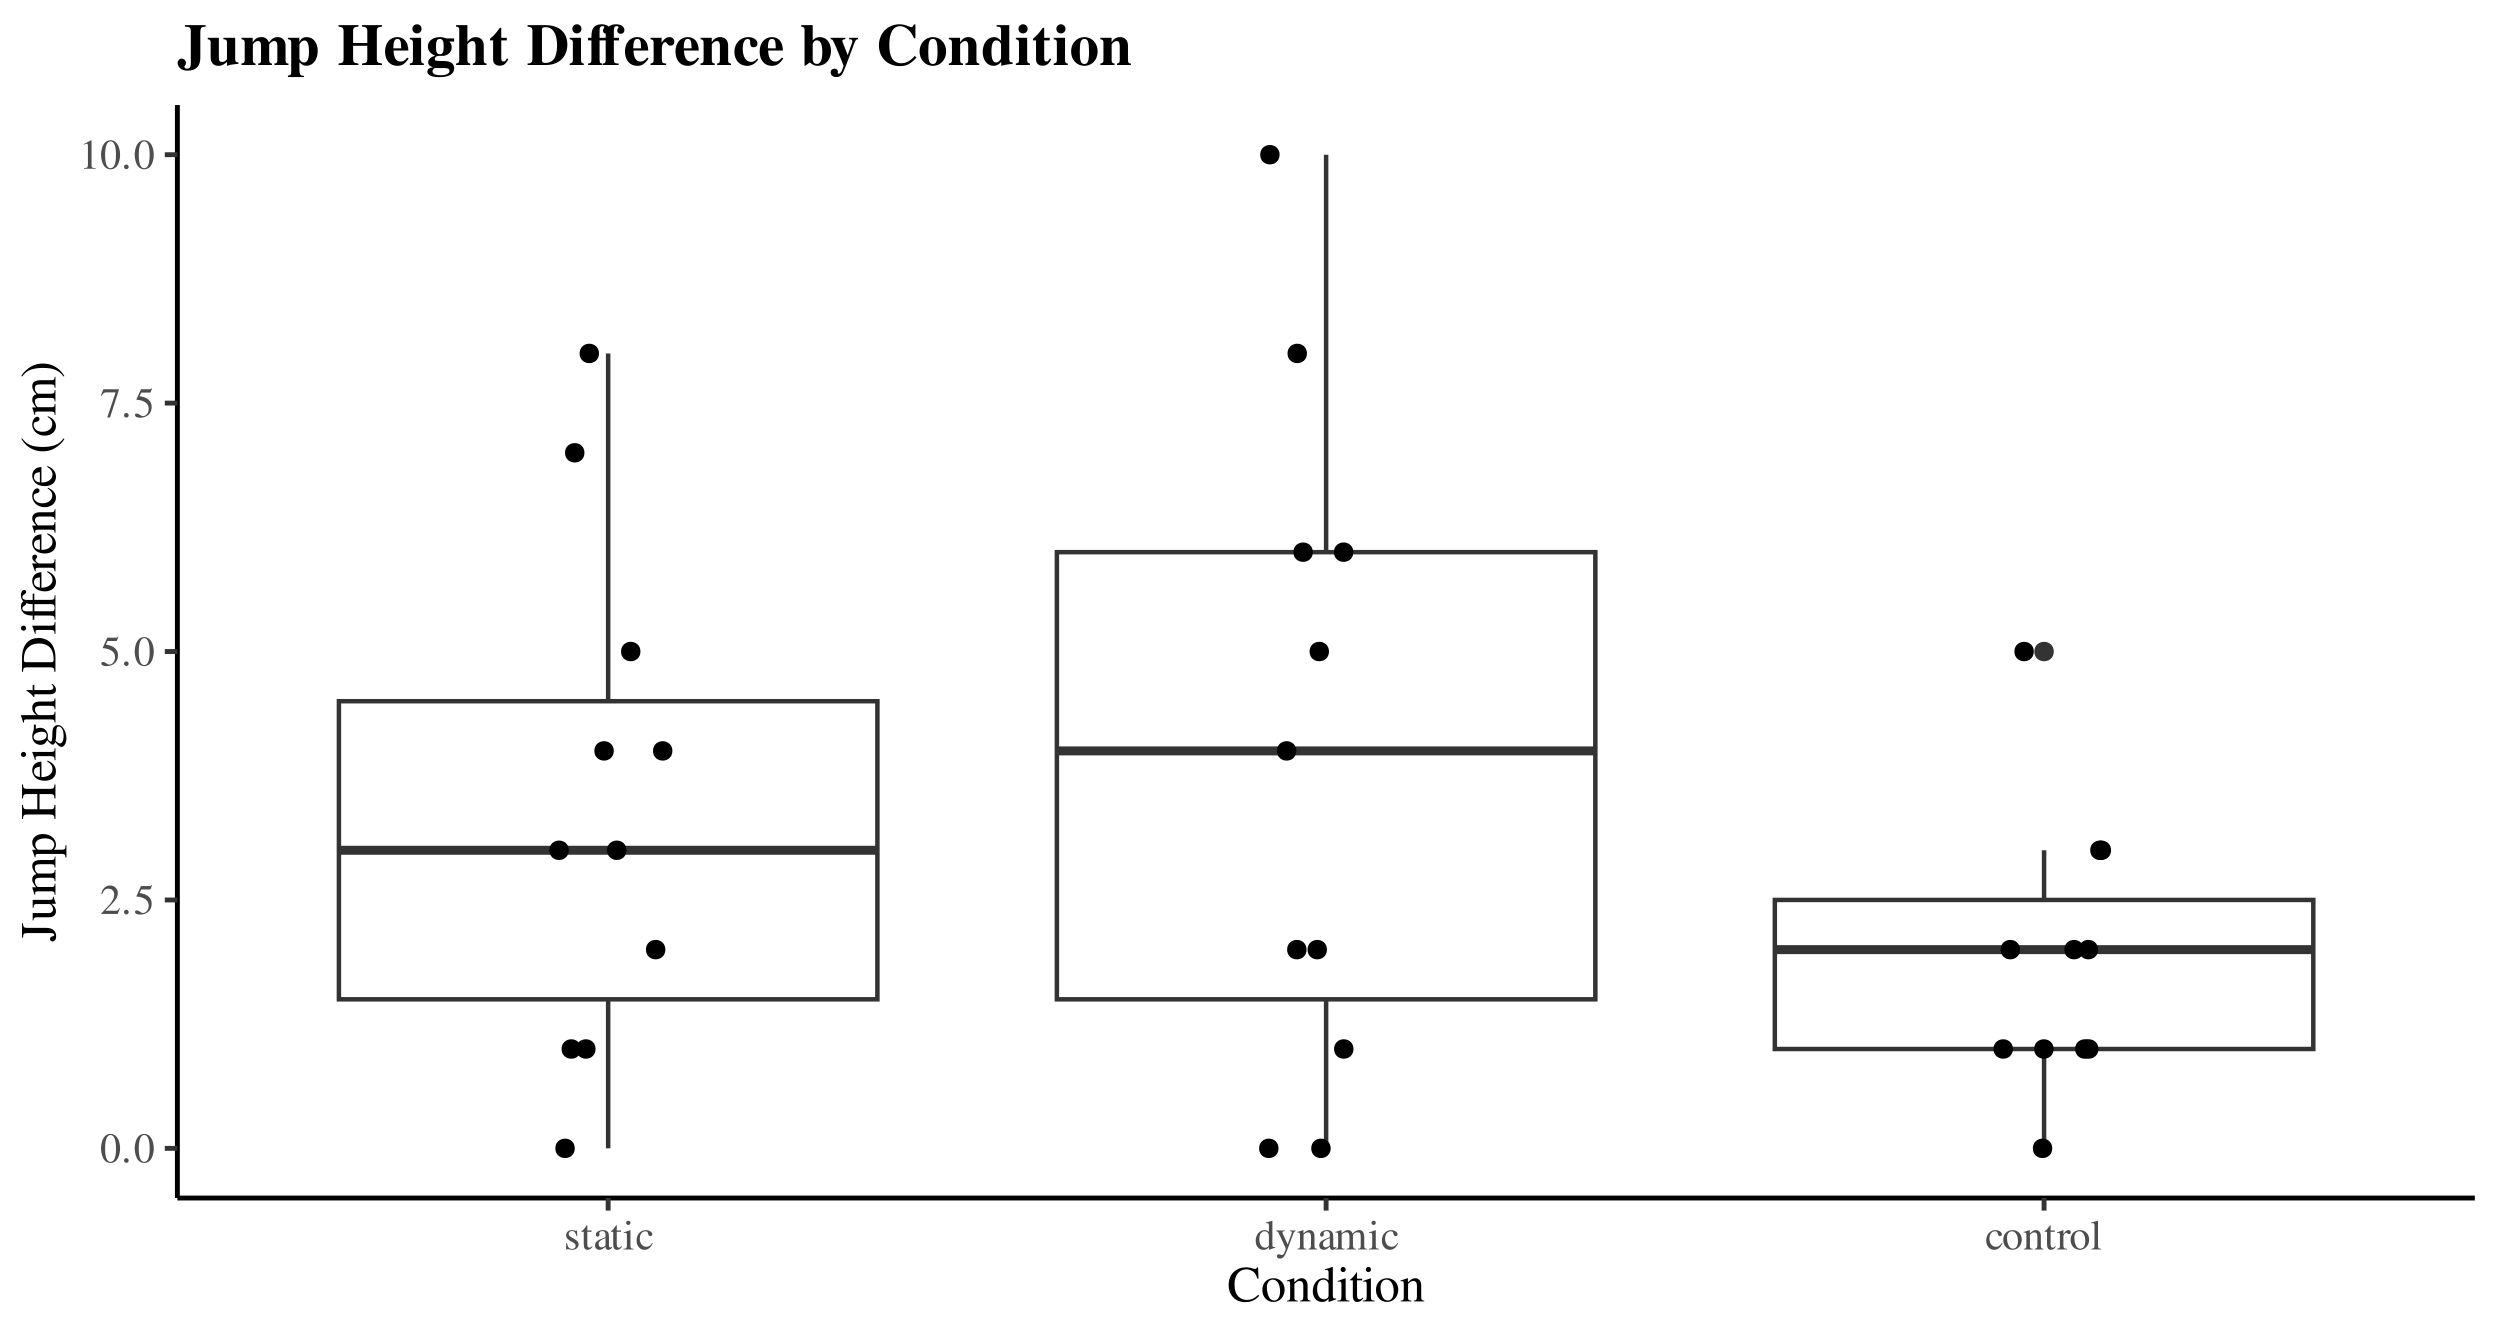 <?xml version="1.0" encoding="UTF-8"?>
<svg xmlns="http://www.w3.org/2000/svg" xmlns:xlink="http://www.w3.org/1999/xlink" width="594pt" height="319pt" viewBox="0 0 594 319" version="1.1">
<defs>
<g>
<symbol overflow="visible" id="glyph0-0">
<path style="stroke:none;" d=""/>
</symbol>
<symbol overflow="visible" id="glyph0-1">
<path style="stroke:none;" d="M 2.547 -6.766 C 1.984 -6.766 1.562 -6.594 1.203 -6.234 C 0.625 -5.688 0.234 -4.531 0.234 -3.359 C 0.234 -2.266 0.562 -1.094 1.047 -0.547 C 1.406 -0.094 1.922 0.141 2.5 0.141 C 3.016 0.141 3.438 -0.031 3.797 -0.375 C 4.375 -0.938 4.766 -2.094 4.766 -3.297 C 4.766 -5.344 3.844 -6.766 2.547 -6.766 Z M 2.516 -6.5 C 3.344 -6.5 3.797 -5.375 3.797 -3.281 C 3.797 -1.188 3.359 -0.125 2.5 -0.125 C 1.641 -0.125 1.203 -1.188 1.203 -3.266 C 1.203 -5.406 1.656 -6.5 2.516 -6.5 Z M 2.516 -6.5 "/>
</symbol>
<symbol overflow="visible" id="glyph0-2">
<path style="stroke:none;" d="M 1.25 -1 C 0.953 -1 0.703 -0.75 0.703 -0.438 C 0.703 -0.141 0.953 0.109 1.234 0.109 C 1.547 0.109 1.812 -0.125 1.812 -0.438 C 1.812 -0.734 1.547 -1 1.25 -1 Z M 1.25 -1 "/>
</symbol>
<symbol overflow="visible" id="glyph0-3">
<path style="stroke:none;" d="M 4.75 -1.375 L 4.625 -1.422 C 4.25 -0.844 4.141 -0.766 3.672 -0.766 L 1.281 -0.766 L 2.953 -2.516 C 3.844 -3.453 4.234 -4.203 4.234 -4.984 C 4.234 -5.984 3.438 -6.766 2.391 -6.766 C 1.844 -6.766 1.312 -6.547 0.953 -6.141 C 0.625 -5.797 0.484 -5.484 0.312 -4.766 L 0.516 -4.719 C 0.922 -5.703 1.266 -6.016 1.969 -6.016 C 2.812 -6.016 3.375 -5.453 3.375 -4.609 C 3.375 -3.812 2.922 -2.906 2.078 -2.016 L 0.297 -0.125 L 0.297 0 L 4.203 0 Z M 4.75 -1.375 "/>
</symbol>
<symbol overflow="visible" id="glyph0-4">
<path style="stroke:none;" d="M 1.812 -5.828 L 3.766 -5.828 C 3.938 -5.828 3.969 -5.844 4 -5.922 L 4.375 -6.812 L 4.297 -6.875 C 4.141 -6.688 4.047 -6.625 3.828 -6.625 L 1.734 -6.625 L 0.656 -4.25 C 0.641 -4.234 0.641 -4.219 0.641 -4.203 C 0.641 -4.141 0.688 -4.125 0.766 -4.125 C 1.078 -4.125 1.469 -4.047 1.891 -3.922 C 3.047 -3.547 3.562 -2.938 3.562 -1.938 C 3.562 -0.984 2.953 -0.234 2.172 -0.234 C 1.969 -0.234 1.812 -0.297 1.516 -0.516 C 1.188 -0.766 0.969 -0.844 0.734 -0.844 C 0.453 -0.844 0.312 -0.734 0.312 -0.484 C 0.312 -0.094 0.781 0.141 1.547 0.141 C 2.375 0.141 3.094 -0.125 3.594 -0.641 C 4.047 -1.094 4.266 -1.656 4.266 -2.422 C 4.266 -3.141 4.062 -3.594 3.578 -4.094 C 3.141 -4.547 2.562 -4.766 1.391 -4.984 Z M 1.812 -5.828 "/>
</symbol>
<symbol overflow="visible" id="glyph0-5">
<path style="stroke:none;" d="M 4.484 -6.625 L 0.797 -6.625 L 0.203 -5.156 L 0.375 -5.062 C 0.781 -5.734 0.969 -5.875 1.531 -5.875 L 3.703 -5.875 L 1.719 0.078 L 2.375 0.078 L 4.484 -6.453 Z M 4.484 -6.625 "/>
</symbol>
<symbol overflow="visible" id="glyph0-6">
<path style="stroke:none;" d="M 1.188 0 L 3.938 0 L 3.938 -0.156 C 3.172 -0.156 3 -0.266 2.984 -0.734 L 2.984 -6.734 L 2.906 -6.766 L 1.109 -5.844 L 1.109 -5.703 C 1.5 -5.859 1.734 -5.938 1.828 -5.938 C 2.047 -5.938 2.125 -5.781 2.125 -5.453 L 2.125 -0.938 C 2.109 -0.297 1.938 -0.156 1.188 -0.156 Z M 1.188 0 "/>
</symbol>
<symbol overflow="visible" id="glyph0-7">
<path style="stroke:none;" d="M 3.156 -3.141 L 3.109 -4.516 L 3 -4.516 C 2.953 -4.438 2.906 -4.406 2.844 -4.406 C 2.781 -4.406 2.688 -4.422 2.562 -4.469 C 2.344 -4.547 2.109 -4.594 1.875 -4.594 C 1.078 -4.594 0.516 -4.078 0.516 -3.359 C 0.516 -2.797 0.828 -2.406 1.688 -1.922 L 2.266 -1.594 C 2.609 -1.391 2.781 -1.156 2.781 -0.844 C 2.781 -0.406 2.453 -0.125 1.953 -0.125 C 1.266 -0.125 0.906 -0.5 0.688 -1.516 L 0.516 -1.516 L 0.516 0.047 L 0.656 0.047 C 0.719 -0.062 0.766 -0.078 0.875 -0.078 C 0.984 -0.078 1.109 -0.062 1.344 0 C 1.609 0.062 1.875 0.094 2.062 0.094 C 2.844 0.094 3.484 -0.484 3.484 -1.188 C 3.484 -1.688 3.234 -2.016 2.641 -2.375 L 1.562 -3.016 C 1.281 -3.188 1.125 -3.422 1.125 -3.688 C 1.125 -4.094 1.438 -4.375 1.906 -4.375 C 2.469 -4.375 2.766 -4.047 3 -3.141 Z M 3.156 -3.141 "/>
</symbol>
<symbol overflow="visible" id="glyph0-8">
<path style="stroke:none;" d="M 2.547 -4.5 L 1.547 -4.5 L 1.547 -5.656 C 1.547 -5.766 1.516 -5.797 1.469 -5.797 C 0.891 -4.953 0.594 -4.609 0.297 -4.438 C 0.188 -4.375 0.125 -4.312 0.125 -4.25 C 0.125 -4.219 0.141 -4.203 0.172 -4.188 L 0.703 -4.188 L 0.703 -1.172 C 0.703 -0.328 1 0.094 1.594 0.094 C 2.078 0.094 2.453 -0.141 2.797 -0.656 L 2.656 -0.766 C 2.438 -0.516 2.281 -0.422 2.062 -0.422 C 1.688 -0.422 1.547 -0.688 1.547 -1.312 L 1.547 -4.188 L 2.547 -4.188 Z M 2.547 -4.5 "/>
</symbol>
<symbol overflow="visible" id="glyph0-9">
<path style="stroke:none;" d="M 4.422 -0.656 C 4.25 -0.516 4.125 -0.469 3.984 -0.469 C 3.75 -0.469 3.688 -0.609 3.688 -1.047 L 3.688 -3 C 3.688 -3.516 3.625 -3.812 3.484 -4.047 C 3.266 -4.406 2.828 -4.594 2.234 -4.594 C 1.297 -4.594 0.562 -4.109 0.562 -3.484 C 0.562 -3.25 0.75 -3.047 0.984 -3.047 C 1.234 -3.047 1.438 -3.25 1.438 -3.469 C 1.438 -3.516 1.438 -3.562 1.422 -3.625 C 1.406 -3.719 1.391 -3.797 1.391 -3.875 C 1.391 -4.141 1.703 -4.359 2.109 -4.359 C 2.594 -4.359 2.875 -4.062 2.875 -3.531 L 2.875 -2.922 C 1.344 -2.312 1.156 -2.219 0.734 -1.844 C 0.516 -1.641 0.375 -1.297 0.375 -0.969 C 0.375 -0.344 0.812 0.094 1.422 0.094 C 1.859 0.094 2.266 -0.109 2.875 -0.625 C 2.938 -0.094 3.109 0.094 3.516 0.094 C 3.859 0.094 4.062 -0.016 4.422 -0.406 Z M 2.875 -1.234 C 2.875 -0.938 2.812 -0.812 2.609 -0.703 C 2.359 -0.562 2.094 -0.484 1.875 -0.484 C 1.531 -0.484 1.25 -0.812 1.25 -1.25 L 1.25 -1.297 C 1.266 -1.891 1.703 -2.266 2.875 -2.688 Z M 2.875 -1.234 "/>
</symbol>
<symbol overflow="visible" id="glyph0-10">
<path style="stroke:none;" d="M 0.156 0 L 2.531 0 L 2.531 -0.156 C 1.875 -0.203 1.797 -0.297 1.797 -1.016 L 1.797 -4.562 L 1.75 -4.594 L 0.203 -4.047 L 0.203 -3.906 L 0.281 -3.906 C 0.406 -3.938 0.516 -3.938 0.625 -3.938 C 0.859 -3.938 0.953 -3.781 0.953 -3.344 L 0.953 -1.016 C 0.938 -0.281 0.844 -0.188 0.156 -0.156 Z M 1.281 -6.828 C 1.016 -6.828 0.781 -6.594 0.781 -6.312 C 0.781 -6.031 1 -5.812 1.281 -5.812 C 1.578 -5.812 1.797 -6.031 1.797 -6.312 C 1.797 -6.609 1.562 -6.828 1.281 -6.828 Z M 1.281 -6.828 "/>
</symbol>
<symbol overflow="visible" id="glyph0-11">
<path style="stroke:none;" d="M 3.984 -1.562 C 3.5 -0.859 3.141 -0.625 2.562 -0.625 C 1.656 -0.625 1.016 -1.422 1.016 -2.562 C 1.016 -3.609 1.562 -4.312 2.375 -4.312 C 2.734 -4.312 2.875 -4.203 2.969 -3.828 L 3.031 -3.609 C 3.109 -3.312 3.297 -3.156 3.516 -3.156 C 3.766 -3.156 3.984 -3.344 3.984 -3.562 C 3.984 -4.125 3.281 -4.594 2.438 -4.594 C 1.953 -4.594 1.438 -4.406 1.031 -4.047 C 0.531 -3.594 0.25 -2.922 0.25 -2.125 C 0.25 -0.828 1.047 0.094 2.156 0.094 C 2.594 0.094 3 -0.062 3.359 -0.375 C 3.625 -0.594 3.812 -0.875 4.125 -1.469 Z M 3.984 -1.562 "/>
</symbol>
<symbol overflow="visible" id="glyph0-12">
<path style="stroke:none;" d="M 4.906 -0.578 C 4.781 -0.562 4.719 -0.562 4.688 -0.562 C 4.328 -0.562 4.234 -0.688 4.234 -1.141 L 4.234 -6.812 L 4.188 -6.828 C 3.719 -6.672 3.375 -6.562 2.719 -6.391 L 2.719 -6.234 C 2.797 -6.234 2.844 -6.234 2.938 -6.234 C 3.312 -6.234 3.406 -6.141 3.406 -5.734 L 3.406 -4.172 C 3.016 -4.484 2.75 -4.594 2.344 -4.594 C 1.203 -4.594 0.266 -3.469 0.266 -2.047 C 0.266 -0.766 1.016 0.094 2.125 0.094 C 2.688 0.094 3.062 -0.094 3.406 -0.562 L 3.406 0.062 L 3.438 0.094 L 4.906 -0.422 Z M 3.406 -1.016 C 3.406 -0.953 3.328 -0.828 3.234 -0.719 C 3.062 -0.516 2.797 -0.422 2.516 -0.422 C 1.672 -0.422 1.125 -1.219 1.125 -2.453 C 1.125 -3.578 1.625 -4.312 2.375 -4.312 C 2.922 -4.312 3.406 -3.844 3.406 -3.312 Z M 3.406 -1.016 "/>
</symbol>
<symbol overflow="visible" id="glyph0-13">
<path style="stroke:none;" d="M 4.75 -4.5 L 3.406 -4.5 L 3.406 -4.344 C 3.719 -4.344 3.875 -4.266 3.875 -4.094 C 3.875 -4.062 3.875 -4 3.844 -3.938 L 2.875 -1.172 L 1.719 -3.703 C 1.656 -3.844 1.625 -3.984 1.625 -4.078 C 1.625 -4.266 1.766 -4.328 2.203 -4.344 L 2.203 -4.5 L 0.141 -4.5 L 0.141 -4.359 C 0.406 -4.312 0.562 -4.203 0.656 -4.047 L 1.797 -1.578 C 1.906 -1.312 1.922 -1.297 1.969 -1.203 C 2.25 -0.703 2.406 -0.328 2.406 -0.188 C 2.406 -0.016 2.188 0.594 2.016 0.906 C 1.859 1.156 1.656 1.344 1.516 1.344 C 1.453 1.344 1.359 1.312 1.25 1.266 C 1.062 1.203 0.891 1.156 0.734 1.156 C 0.484 1.156 0.297 1.344 0.297 1.594 C 0.297 1.938 0.609 2.188 1.047 2.188 C 1.719 2.188 2.188 1.625 2.734 0.188 L 4.266 -3.906 C 4.406 -4.219 4.516 -4.312 4.75 -4.344 Z M 4.75 -4.5 "/>
</symbol>
<symbol overflow="visible" id="glyph0-14">
<path style="stroke:none;" d="M 0.188 0 L 2.297 0 L 2.297 -0.156 C 1.797 -0.188 1.641 -0.312 1.641 -0.672 L 1.641 -3.484 C 2.125 -3.938 2.344 -4.047 2.672 -4.047 C 3.156 -4.047 3.406 -3.734 3.406 -3.078 L 3.406 -0.984 C 3.375 -0.344 3.266 -0.188 2.766 -0.156 L 2.766 0 L 4.844 0 L 4.844 -0.156 C 4.359 -0.203 4.25 -0.312 4.234 -0.812 L 4.234 -3.094 C 4.234 -4.047 3.797 -4.594 3.062 -4.594 C 2.594 -4.594 2.297 -4.438 1.609 -3.797 L 1.609 -4.578 L 1.547 -4.594 C 1.016 -4.406 0.688 -4.297 0.156 -4.156 L 0.156 -3.984 C 0.234 -4.016 0.312 -4.016 0.438 -4.016 C 0.703 -4.016 0.797 -3.875 0.797 -3.375 L 0.797 -0.906 C 0.797 -0.312 0.688 -0.188 0.188 -0.156 Z M 0.188 0 "/>
</symbol>
<symbol overflow="visible" id="glyph0-15">
<path style="stroke:none;" d="M 0.156 0 L 2.375 0 L 2.375 -0.156 C 1.875 -0.156 1.703 -0.266 1.703 -0.672 L 1.703 -3.484 C 1.703 -3.516 1.781 -3.609 1.844 -3.688 C 2.094 -3.906 2.531 -4.078 2.875 -4.078 C 3.312 -4.078 3.547 -3.734 3.547 -3.031 L 3.547 -0.859 C 3.516 -0.297 3.422 -0.188 2.859 -0.156 L 2.859 0 L 5.094 0 L 5.094 -0.156 C 4.547 -0.156 4.406 -0.312 4.375 -0.953 L 4.375 -3.469 C 4.688 -3.906 5 -4.078 5.469 -4.078 C 6.047 -4.078 6.219 -3.812 6.219 -2.984 L 6.219 -0.875 C 6.203 -0.281 6.141 -0.203 5.562 -0.156 L 5.562 0 L 7.75 0 L 7.75 -0.156 L 7.484 -0.172 C 7.172 -0.219 7.062 -0.375 7.062 -0.766 L 7.062 -2.812 C 7.062 -4 6.672 -4.594 5.906 -4.594 C 5.312 -4.594 4.812 -4.344 4.266 -3.766 C 4.094 -4.328 3.75 -4.594 3.203 -4.594 C 2.766 -4.594 2.484 -4.469 1.656 -3.828 L 1.656 -4.578 L 1.594 -4.594 C 1.062 -4.406 0.719 -4.297 0.188 -4.156 L 0.188 -3.984 C 0.312 -4.016 0.406 -4.016 0.516 -4.016 C 0.766 -4.016 0.859 -3.859 0.859 -3.375 L 0.859 -0.844 C 0.844 -0.297 0.703 -0.156 0.156 -0.156 Z M 0.156 0 "/>
</symbol>
<symbol overflow="visible" id="glyph0-16">
<path style="stroke:none;" d="M 2.5 -4.594 C 1.188 -4.594 0.297 -3.641 0.297 -2.266 C 0.297 -0.906 1.219 0.094 2.484 0.094 C 3.734 0.094 4.703 -0.953 4.703 -2.344 C 4.703 -3.656 3.781 -4.594 2.5 -4.594 Z M 2.375 -4.312 C 3.203 -4.312 3.797 -3.359 3.797 -1.984 C 3.797 -0.844 3.344 -0.188 2.594 -0.188 C 2.203 -0.188 1.844 -0.422 1.625 -0.812 C 1.344 -1.344 1.188 -2.047 1.188 -2.75 C 1.188 -3.703 1.656 -4.312 2.375 -4.312 Z M 2.375 -4.312 "/>
</symbol>
<symbol overflow="visible" id="glyph0-17">
<path style="stroke:none;" d="M 0.047 0 L 2.453 0 L 2.453 -0.156 C 1.781 -0.172 1.625 -0.312 1.594 -0.906 L 1.594 -3.156 C 1.594 -3.469 2.016 -3.969 2.297 -3.969 C 2.359 -3.969 2.453 -3.922 2.562 -3.812 C 2.703 -3.672 2.828 -3.625 2.953 -3.625 C 3.203 -3.625 3.344 -3.797 3.344 -4.062 C 3.344 -4.406 3.141 -4.594 2.797 -4.594 C 2.375 -4.594 2.094 -4.375 1.594 -3.656 L 1.594 -4.578 L 1.547 -4.594 C 0.984 -4.375 0.625 -4.234 0.062 -4.062 L 0.062 -3.906 C 0.203 -3.938 0.297 -3.938 0.422 -3.938 C 0.672 -3.938 0.766 -3.781 0.766 -3.344 L 0.766 -0.844 C 0.734 -0.312 0.688 -0.266 0.047 -0.156 Z M 0.047 0 "/>
</symbol>
<symbol overflow="visible" id="glyph0-18">
<path style="stroke:none;" d="M 0.203 0 L 2.562 0 L 2.562 -0.156 C 1.938 -0.188 1.828 -0.281 1.812 -0.844 L 1.812 -6.812 L 1.781 -6.828 C 1.266 -6.672 0.906 -6.562 0.188 -6.391 L 0.188 -6.234 L 0.25 -6.234 C 0.359 -6.234 0.484 -6.25 0.562 -6.25 C 0.875 -6.25 0.984 -6.109 0.984 -5.641 L 0.984 -0.875 C 0.969 -0.328 0.828 -0.188 0.203 -0.156 Z M 0.203 0 "/>
</symbol>
<symbol overflow="visible" id="glyph1-0">
<path style="stroke:none;" d=""/>
</symbol>
<symbol overflow="visible" id="glyph1-1">
<path style="stroke:none;" d="M 7.438 -5.406 L 7.328 -8.109 L 7.078 -8.109 C 7.016 -7.859 6.812 -7.719 6.578 -7.719 C 6.469 -7.719 6.281 -7.75 6.109 -7.812 C 5.516 -8.016 4.922 -8.109 4.359 -8.109 C 3.375 -8.109 2.375 -7.734 1.625 -7.078 C 0.797 -6.344 0.344 -5.234 0.344 -3.906 C 0.344 -1.469 1.938 0.172 4.312 0.172 C 5.672 0.172 6.875 -0.391 7.594 -1.359 L 7.375 -1.578 C 6.5 -0.719 5.703 -0.359 4.703 -0.359 C 3.953 -0.359 3.281 -0.594 2.766 -1.062 C 2.094 -1.641 1.734 -2.719 1.734 -4.062 C 1.734 -6.234 2.844 -7.625 4.578 -7.625 C 5.266 -7.625 5.891 -7.375 6.375 -6.906 C 6.75 -6.531 6.938 -6.188 7.156 -5.406 Z M 7.438 -5.406 "/>
</symbol>
<symbol overflow="visible" id="glyph1-2">
<path style="stroke:none;" d="M 3 -5.516 C 1.422 -5.516 0.344 -4.375 0.344 -2.719 C 0.344 -1.078 1.469 0.125 2.969 0.125 C 4.484 0.125 5.641 -1.141 5.641 -2.812 C 5.641 -4.391 4.531 -5.516 3 -5.516 Z M 2.844 -5.188 C 3.859 -5.188 4.562 -4.031 4.562 -2.391 C 4.562 -1.016 4.016 -0.219 3.125 -0.219 C 2.656 -0.219 2.203 -0.5 1.953 -0.984 C 1.625 -1.609 1.422 -2.453 1.422 -3.297 C 1.422 -4.438 1.984 -5.188 2.844 -5.188 Z M 2.844 -5.188 "/>
</symbol>
<symbol overflow="visible" id="glyph1-3">
<path style="stroke:none;" d="M 0.219 0 L 2.766 0 L 2.766 -0.188 C 2.156 -0.219 1.969 -0.375 1.969 -0.797 L 1.969 -4.172 C 2.547 -4.719 2.812 -4.859 3.203 -4.859 C 3.797 -4.859 4.078 -4.484 4.078 -3.703 L 4.078 -1.188 C 4.062 -0.406 3.906 -0.219 3.328 -0.188 L 3.328 0 L 5.812 0 L 5.812 -0.188 C 5.234 -0.234 5.094 -0.391 5.094 -0.969 L 5.094 -3.719 C 5.094 -4.844 4.562 -5.516 3.672 -5.516 C 3.125 -5.516 2.75 -5.312 1.938 -4.547 L 1.938 -5.5 L 1.844 -5.516 C 1.219 -5.297 0.812 -5.156 0.188 -4.984 L 0.188 -4.781 C 0.281 -4.812 0.391 -4.828 0.516 -4.828 C 0.859 -4.828 0.953 -4.641 0.953 -4.062 L 0.953 -1.078 C 0.953 -0.375 0.812 -0.219 0.219 -0.188 Z M 0.219 0 "/>
</symbol>
<symbol overflow="visible" id="glyph1-4">
<path style="stroke:none;" d="M 5.891 -0.703 C 5.734 -0.688 5.656 -0.688 5.609 -0.688 C 5.203 -0.688 5.094 -0.812 5.094 -1.375 L 5.094 -8.172 L 5.031 -8.203 C 4.469 -8 4.062 -7.875 3.266 -7.672 L 3.266 -7.469 C 3.359 -7.484 3.422 -7.484 3.531 -7.484 C 3.969 -7.484 4.078 -7.375 4.078 -6.875 L 4.078 -5 C 3.625 -5.391 3.297 -5.516 2.812 -5.516 C 1.438 -5.516 0.328 -4.156 0.328 -2.453 C 0.328 -0.922 1.219 0.125 2.547 0.125 C 3.219 0.125 3.672 -0.125 4.078 -0.688 L 4.078 0.078 L 4.125 0.125 L 5.891 -0.5 Z M 4.078 -1.219 C 4.078 -1.141 4 -1 3.875 -0.859 C 3.672 -0.625 3.359 -0.5 3.016 -0.5 C 2 -0.5 1.359 -1.469 1.359 -2.953 C 1.359 -4.297 1.938 -5.188 2.859 -5.188 C 3.5 -5.188 4.078 -4.625 4.078 -3.984 Z M 4.078 -1.219 "/>
</symbol>
<symbol overflow="visible" id="glyph1-5">
<path style="stroke:none;" d="M 0.188 0 L 3.031 0 L 3.031 -0.188 C 2.25 -0.234 2.156 -0.344 2.141 -1.219 L 2.141 -5.484 L 2.094 -5.516 L 0.234 -4.859 L 0.234 -4.688 L 0.344 -4.688 C 0.484 -4.719 0.625 -4.734 0.75 -4.734 C 1.031 -4.734 1.141 -4.531 1.141 -4.016 L 1.141 -1.219 C 1.109 -0.344 1.016 -0.219 0.188 -0.188 Z M 1.531 -8.203 C 1.219 -8.203 0.938 -7.922 0.938 -7.578 C 0.938 -7.234 1.203 -6.969 1.531 -6.969 C 1.891 -6.969 2.156 -7.234 2.156 -7.578 C 2.156 -7.938 1.891 -8.203 1.531 -8.203 Z M 1.531 -8.203 "/>
</symbol>
<symbol overflow="visible" id="glyph1-6">
<path style="stroke:none;" d="M 3.062 -5.406 L 1.844 -5.406 L 1.844 -6.797 C 1.844 -6.906 1.828 -6.953 1.766 -6.953 C 1.062 -5.938 0.703 -5.531 0.359 -5.328 C 0.234 -5.25 0.156 -5.172 0.156 -5.094 C 0.156 -5.062 0.172 -5.047 0.203 -5.016 L 0.844 -5.016 L 0.844 -1.406 C 0.844 -0.391 1.203 0.125 1.906 0.125 C 2.5 0.125 2.953 -0.172 3.344 -0.797 L 3.188 -0.922 C 2.922 -0.609 2.734 -0.5 2.469 -0.5 C 2.031 -0.5 1.844 -0.828 1.844 -1.578 L 1.844 -5.016 L 3.062 -5.016 Z M 3.062 -5.406 "/>
</symbol>
<symbol overflow="visible" id="glyph2-0">
<path style="stroke:none;" d=""/>
</symbol>
<symbol overflow="visible" id="glyph2-1">
<path style="stroke:none;" d="M -7.938 -4.438 L -7.938 -1 L -7.719 -1 C -7.641 -1.969 -7.531 -2.094 -6.641 -2.109 L -1.078 -2.109 C -0.547 -2.109 -0.281 -1.969 -0.281 -1.656 C -0.281 -1.484 -0.391 -1.422 -0.688 -1.328 C -1.109 -1.219 -1.297 -1.016 -1.297 -0.703 C -1.297 -0.391 -1.016 -0.125 -0.703 -0.125 C -0.188 -0.125 0.172 -0.609 0.172 -1.312 C 0.172 -2.609 -0.703 -3.344 -2.203 -3.344 L -6.641 -3.344 C -7.531 -3.359 -7.641 -3.469 -7.719 -4.438 Z M -7.938 -4.438 "/>
</symbol>
<symbol overflow="visible" id="glyph2-2">
<path style="stroke:none;" d="M -0.594 -5.75 L -0.594 -5.688 C -0.625 -5.094 -0.719 -5.016 -1.281 -5 L -5.406 -5 L -5.406 -3.109 L -5.203 -3.109 C -5.156 -3.859 -5.047 -4 -4.438 -4 L -1.625 -4 C -1.281 -4 -1.109 -3.938 -0.984 -3.766 C -0.719 -3.438 -0.578 -3.078 -0.578 -2.719 C -0.578 -2.25 -0.984 -1.859 -1.484 -1.859 L -5.406 -1.859 L -5.406 -0.109 L -5.234 -0.109 C -5.203 -0.672 -5.047 -0.844 -4.469 -0.859 L -1.438 -0.859 C -0.484 -0.859 0.125 -1.422 0.125 -2.297 C 0.125 -2.75 -0.078 -3.219 -0.391 -3.547 L -0.906 -4.062 L 0.078 -4.062 L 0.109 -4.109 C -0.125 -4.703 -0.266 -5.141 -0.438 -5.75 Z M -0.594 -5.75 "/>
</symbol>
<symbol overflow="visible" id="glyph2-3">
<path style="stroke:none;" d="M 0 -0.188 L 0 -2.859 L -0.188 -2.859 C -0.188 -2.25 -0.328 -2.047 -0.797 -2.047 L -4.188 -2.047 C -4.219 -2.047 -4.328 -2.141 -4.422 -2.219 C -4.688 -2.516 -4.891 -3.031 -4.891 -3.453 C -4.891 -3.984 -4.469 -4.25 -3.641 -4.25 L -1.031 -4.25 C -0.344 -4.219 -0.219 -4.109 -0.188 -3.438 L 0 -3.438 L 0 -6.125 L -0.188 -6.125 C -0.188 -5.453 -0.375 -5.281 -1.141 -5.25 L -4.156 -5.25 C -4.688 -5.609 -4.891 -6 -4.891 -6.562 C -4.891 -7.25 -4.578 -7.469 -3.578 -7.469 L -1.047 -7.469 C -0.344 -7.438 -0.25 -7.375 -0.188 -6.672 L 0 -6.672 L 0 -9.297 L -0.188 -9.297 L -0.203 -8.984 C -0.266 -8.609 -0.438 -8.469 -0.906 -8.469 L -3.391 -8.469 C -4.797 -8.469 -5.516 -8 -5.516 -7.078 C -5.516 -6.391 -5.203 -5.766 -4.516 -5.125 C -5.203 -4.906 -5.516 -4.5 -5.516 -3.859 C -5.516 -3.312 -5.359 -2.984 -4.594 -1.984 L -5.5 -1.984 L -5.516 -1.906 C -5.297 -1.266 -5.156 -0.859 -4.984 -0.234 L -4.781 -0.234 C -4.812 -0.375 -4.828 -0.484 -4.828 -0.609 C -4.828 -0.922 -4.625 -1.031 -4.062 -1.031 L -1.016 -1.031 C -0.344 -1.016 -0.188 -0.859 -0.188 -0.188 Z M 0 -0.188 "/>
</symbol>
<symbol overflow="visible" id="glyph2-4">
<path style="stroke:none;" d="M 2.609 -0.062 L 2.609 -2.969 L 2.391 -2.969 C 2.375 -2.062 2.25 -1.922 1.484 -1.906 L -0.391 -1.906 C 0 -2.344 0.125 -2.609 0.125 -3.125 C 0.125 -4.547 -1.219 -5.641 -2.969 -5.641 C -4.453 -5.641 -5.516 -4.797 -5.516 -3.641 C -5.516 -2.969 -5.234 -2.438 -4.578 -1.906 L -5.5 -1.906 L -5.516 -1.844 C -5.266 -1.188 -5.109 -0.766 -4.906 -0.109 L -4.719 -0.109 C -4.734 -0.219 -4.734 -0.281 -4.734 -0.406 C -4.734 -0.812 -4.609 -0.906 -4.047 -0.906 L 1.578 -0.906 C 2.203 -0.906 2.328 -0.766 2.406 -0.062 Z M -4.016 -1.906 C -4.375 -1.906 -4.797 -2.578 -4.797 -3.125 C -4.797 -4.016 -3.891 -4.609 -2.484 -4.609 C -1.156 -4.609 -0.266 -4.016 -0.266 -3.156 C -0.266 -2.594 -0.703 -1.906 -1.062 -1.906 Z M -4.016 -1.906 "/>
</symbol>
<symbol overflow="visible" id="glyph2-5">
<path style="stroke:none;" d=""/>
</symbol>
<symbol overflow="visible" id="glyph2-6">
<path style="stroke:none;" d="M 0 -0.234 L 0 -3.562 L -0.234 -3.562 C -0.297 -2.656 -0.438 -2.516 -1.312 -2.516 L -3.781 -2.516 L -3.781 -6.141 L -1.438 -6.141 C -0.422 -6.125 -0.281 -6.031 -0.234 -5.094 L 0 -5.094 L 0 -8.422 L -0.234 -8.422 C -0.297 -7.531 -0.438 -7.375 -1.312 -7.375 L -6.641 -7.375 C -7.516 -7.375 -7.625 -7.5 -7.719 -8.422 L -7.938 -8.422 L -7.938 -5.094 L -7.719 -5.094 C -7.641 -6.016 -7.531 -6.125 -6.641 -6.141 L -4.312 -6.141 L -4.312 -2.516 L -6.641 -2.516 C -7.516 -2.516 -7.625 -2.641 -7.719 -3.562 L -7.938 -3.562 L -7.938 -0.234 L -7.719 -0.234 C -7.641 -1.156 -7.531 -1.266 -6.641 -1.281 L -1.438 -1.281 C -0.422 -1.266 -0.281 -1.156 -0.234 -0.234 Z M 0 -0.234 "/>
</symbol>
<symbol overflow="visible" id="glyph2-7">
<path style="stroke:none;" d="M -1.969 -4.891 C -1.062 -4.312 -0.703 -3.797 -0.703 -3.031 C -0.703 -2.359 -1.062 -1.844 -1.734 -1.484 C -2.203 -1.266 -2.578 -1.188 -3.328 -1.156 L -3.328 -4.859 C -4.109 -4.766 -4.453 -4.641 -4.844 -4.344 C -5.266 -3.984 -5.516 -3.438 -5.516 -2.812 C -5.516 -2.203 -5.297 -1.641 -4.891 -1.188 C -4.406 -0.625 -3.547 -0.297 -2.562 -0.297 C -0.906 -0.297 0.125 -1.156 0.125 -2.547 C 0.125 -3.688 -0.594 -4.578 -1.891 -5.094 Z M -3.703 -1.188 C -4.641 -1.312 -5.094 -1.734 -5.094 -2.453 C -5.094 -3.188 -4.75 -3.484 -3.703 -3.641 Z M -3.703 -1.188 "/>
</symbol>
<symbol overflow="visible" id="glyph2-8">
<path style="stroke:none;" d="M 0 -0.188 L 0 -3.031 L -0.188 -3.031 C -0.234 -2.25 -0.344 -2.156 -1.219 -2.141 L -5.484 -2.141 L -5.516 -2.094 L -4.859 -0.234 L -4.688 -0.234 L -4.688 -0.344 C -4.719 -0.484 -4.734 -0.625 -4.734 -0.75 C -4.734 -1.031 -4.531 -1.141 -4.016 -1.141 L -1.219 -1.141 C -0.344 -1.109 -0.219 -1.016 -0.188 -0.188 Z M -8.203 -1.531 C -8.203 -1.219 -7.922 -0.938 -7.578 -0.938 C -7.234 -0.938 -6.969 -1.203 -6.969 -1.531 C -6.969 -1.891 -7.234 -2.156 -7.578 -2.156 C -7.938 -2.156 -8.203 -1.891 -8.203 -1.531 Z M -8.203 -1.531 "/>
</symbol>
<symbol overflow="visible" id="glyph2-9">
<path style="stroke:none;" d="M -4.656 -5.641 L -5.125 -5.641 L -5.125 -4.719 C -5.125 -4.469 -5.156 -4.297 -5.25 -4.062 L -5.344 -3.797 C -5.453 -3.484 -5.516 -3.141 -5.516 -2.828 C -5.516 -1.719 -4.672 -0.828 -3.562 -0.828 C -2.812 -0.828 -2.359 -1.141 -1.953 -1.938 L -1.672 -1.625 C -1.422 -1.375 -1.297 -1.234 -1.25 -1.203 C -0.984 -0.953 -0.859 -0.875 -0.641 -0.875 C -0.391 -0.875 -0.25 -1.016 -0.016 -1.516 C 0.609 -0.641 1.016 -0.344 1.453 -0.344 C 2.094 -0.344 2.609 -1.266 2.609 -2.406 C 2.609 -3.312 2.297 -4.25 1.797 -4.875 C 1.422 -5.328 1.047 -5.531 0.594 -5.531 C -0.156 -5.531 -0.641 -4.969 -0.703 -4.078 L -0.766 -2.531 C -0.797 -1.891 -0.906 -1.594 -1.094 -1.594 C -1.328 -1.594 -1.75 -1.984 -1.844 -2.312 C -1.812 -2.75 -1.781 -2.969 -1.781 -3 C -1.781 -3.438 -1.969 -3.922 -2.297 -4.297 C -2.625 -4.688 -3.047 -4.875 -3.641 -4.875 C -4 -4.875 -4.266 -4.812 -4.656 -4.641 Z M 0.031 -1.766 C 0.109 -2.172 0.188 -3.109 0.188 -3.719 C 0.188 -4.797 0.344 -5.203 0.766 -5.203 C 1.469 -5.203 1.938 -4.281 1.938 -2.922 C 1.938 -1.859 1.578 -1.172 1.062 -1.172 C 0.781 -1.172 0.594 -1.281 0.031 -1.766 Z M -4.062 -1.828 C -4.766 -1.828 -5.188 -2.156 -5.188 -2.719 C -5.188 -3.078 -4.984 -3.391 -4.625 -3.594 C -4.203 -3.812 -3.656 -3.953 -3.188 -3.953 C -2.516 -3.953 -2.094 -3.609 -2.094 -3.062 C -2.094 -2.312 -2.875 -1.828 -4.016 -1.828 Z M -4.062 -1.828 "/>
</symbol>
<symbol overflow="visible" id="glyph2-10">
<path style="stroke:none;" d="M -0.188 -5.844 C -0.281 -5.203 -0.375 -5.141 -1.219 -5.125 L -3.609 -5.125 C -4.875 -5.125 -5.516 -4.625 -5.516 -3.641 C -5.516 -2.938 -5.234 -2.438 -4.516 -1.891 L -8.156 -1.891 L -8.203 -1.828 C -8.047 -1.406 -7.953 -1.109 -7.766 -0.438 L -7.672 -0.125 L -7.469 -0.125 C -7.484 -0.172 -7.484 -0.188 -7.484 -0.266 C -7.484 -0.781 -7.391 -0.875 -6.875 -0.875 L -1.219 -0.875 C -0.359 -0.859 -0.266 -0.797 -0.188 -0.109 L 0 -0.109 L 0 -2.703 L -0.188 -2.703 C -0.234 -2 -0.375 -1.906 -1.219 -1.891 L -4.109 -1.891 C -4.672 -2.391 -4.875 -2.75 -4.875 -3.234 C -4.875 -3.812 -4.438 -4.109 -3.594 -4.109 L -1.219 -4.109 C -0.375 -4.094 -0.234 -3.984 -0.188 -3.297 L 0 -3.297 L 0 -5.844 Z M -0.188 -5.844 "/>
</symbol>
<symbol overflow="visible" id="glyph2-11">
<path style="stroke:none;" d="M -5.406 -3.062 L -5.406 -1.844 L -6.797 -1.844 C -6.906 -1.844 -6.953 -1.828 -6.953 -1.766 C -5.938 -1.062 -5.531 -0.703 -5.328 -0.359 C -5.25 -0.234 -5.172 -0.156 -5.094 -0.156 C -5.062 -0.156 -5.047 -0.172 -5.016 -0.203 L -5.016 -0.844 L -1.406 -0.844 C -0.391 -0.844 0.125 -1.203 0.125 -1.906 C 0.125 -2.5 -0.172 -2.953 -0.797 -3.344 L -0.922 -3.188 C -0.609 -2.922 -0.5 -2.734 -0.5 -2.469 C -0.5 -2.031 -0.828 -1.844 -1.578 -1.844 L -5.016 -1.844 L -5.016 -3.062 Z M -5.406 -3.062 "/>
</symbol>
<symbol overflow="visible" id="glyph2-12">
<path style="stroke:none;" d="M 0 -0.188 L 0 -3.594 C 0 -4.984 -0.391 -6.25 -1.062 -7 C -1.781 -7.781 -2.844 -8.219 -4.016 -8.219 C -5.094 -8.219 -6.031 -7.875 -6.688 -7.203 C -7.516 -6.391 -7.938 -5.078 -7.938 -3.438 L -7.938 -0.188 L -7.719 -0.188 C -7.625 -1.141 -7.531 -1.234 -6.641 -1.25 L -1.312 -1.25 C -0.438 -1.234 -0.281 -1.094 -0.234 -0.188 Z M -7.031 -2.469 C -7.406 -2.469 -7.5 -2.594 -7.5 -3.094 C -7.5 -4.141 -7.312 -4.906 -6.906 -5.484 C -6.25 -6.422 -5.219 -6.906 -3.922 -6.906 C -2.516 -6.906 -1.5 -6.422 -0.938 -5.453 C -0.594 -4.844 -0.438 -4.141 -0.438 -3.094 C -0.438 -2.609 -0.547 -2.469 -0.938 -2.469 Z M -7.031 -2.469 "/>
</symbol>
<symbol overflow="visible" id="glyph2-13">
<path style="stroke:none;" d="M 0 -6.391 L -0.188 -6.391 C -0.219 -5.406 -0.344 -5.281 -1.25 -5.281 L -5.016 -5.281 L -5.016 -6.75 L -5.406 -6.75 L -5.406 -5.266 L -6.797 -5.266 C -7.484 -5.266 -7.859 -5.5 -7.859 -5.953 C -7.859 -6.219 -7.734 -6.375 -7.391 -6.594 C -7.078 -6.781 -6.953 -6.922 -6.953 -7.125 C -6.953 -7.422 -7.172 -7.625 -7.453 -7.625 C -7.891 -7.625 -8.203 -7.109 -8.203 -6.391 C -8.203 -5.781 -7.984 -5.234 -7.609 -4.891 C -7.969 -4.766 -8.203 -4.297 -8.203 -3.656 C -8.203 -2.906 -7.875 -2.281 -7.328 -1.969 C -6.797 -1.656 -6.359 -1.562 -5.406 -1.547 L -5.406 -0.562 L -5.016 -0.562 L -5.016 -1.547 L -1.25 -1.547 C -0.344 -1.531 -0.219 -1.406 -0.188 -0.547 L 0 -0.547 Z M -5.406 -2.547 L -6.797 -2.547 C -7.5 -2.547 -7.859 -2.766 -7.859 -3.234 C -7.859 -3.484 -7.734 -3.641 -7.391 -3.859 C -7.078 -4.062 -6.953 -4.203 -6.953 -4.406 C -6.953 -4.453 -6.953 -4.469 -6.969 -4.516 C -6.5 -4.328 -6.078 -4.266 -5.406 -4.266 Z M -5.016 -4.266 L -1.25 -4.266 C -0.359 -4.25 -0.234 -4.125 -0.188 -3.344 C -0.234 -2.656 -0.359 -2.562 -1.25 -2.562 L -5.016 -2.562 Z M -5.016 -4.266 "/>
</symbol>
<symbol overflow="visible" id="glyph2-14">
<path style="stroke:none;" d="M 0 -0.062 L 0 -2.938 L -0.188 -2.938 C -0.203 -2.141 -0.375 -1.938 -1.078 -1.922 L -3.781 -1.922 C -4.156 -1.922 -4.766 -2.422 -4.766 -2.766 C -4.766 -2.828 -4.703 -2.938 -4.578 -3.078 C -4.406 -3.25 -4.344 -3.391 -4.344 -3.547 C -4.344 -3.844 -4.547 -4.016 -4.891 -4.016 C -5.281 -4.016 -5.516 -3.766 -5.516 -3.359 C -5.516 -2.859 -5.25 -2.516 -4.391 -1.922 L -5.5 -1.922 L -5.516 -1.859 C -5.25 -1.188 -5.094 -0.75 -4.875 -0.078 L -4.688 -0.078 C -4.719 -0.25 -4.734 -0.359 -4.734 -0.5 C -4.734 -0.797 -4.531 -0.906 -4.016 -0.906 L -1.016 -0.906 C -0.391 -0.891 -0.312 -0.812 -0.188 -0.062 Z M 0 -0.062 "/>
</symbol>
<symbol overflow="visible" id="glyph2-15">
<path style="stroke:none;" d="M 0 -0.219 L 0 -2.766 L -0.188 -2.766 C -0.219 -2.156 -0.375 -1.969 -0.797 -1.969 L -4.172 -1.969 C -4.719 -2.547 -4.859 -2.812 -4.859 -3.203 C -4.859 -3.797 -4.484 -4.078 -3.703 -4.078 L -1.188 -4.078 C -0.406 -4.062 -0.219 -3.906 -0.188 -3.328 L 0 -3.328 L 0 -5.812 L -0.188 -5.812 C -0.234 -5.234 -0.391 -5.094 -0.969 -5.094 L -3.719 -5.094 C -4.844 -5.094 -5.516 -4.562 -5.516 -3.672 C -5.516 -3.125 -5.312 -2.75 -4.547 -1.938 L -5.5 -1.938 L -5.516 -1.844 C -5.297 -1.219 -5.156 -0.812 -4.984 -0.188 L -4.781 -0.188 C -4.812 -0.281 -4.828 -0.391 -4.828 -0.516 C -4.828 -0.859 -4.641 -0.953 -4.062 -0.953 L -1.078 -0.953 C -0.375 -0.953 -0.219 -0.812 -0.188 -0.219 Z M 0 -0.219 "/>
</symbol>
<symbol overflow="visible" id="glyph2-16">
<path style="stroke:none;" d="M -1.875 -4.781 C -1.031 -4.203 -0.75 -3.766 -0.75 -3.078 C -0.75 -1.984 -1.703 -1.219 -3.078 -1.219 C -4.328 -1.219 -5.172 -1.891 -5.172 -2.859 C -5.172 -3.281 -5.047 -3.438 -4.594 -3.562 L -4.328 -3.641 C -3.984 -3.734 -3.781 -3.953 -3.781 -4.219 C -3.781 -4.531 -4.016 -4.781 -4.281 -4.781 C -4.953 -4.781 -5.516 -3.938 -5.516 -2.922 C -5.516 -2.344 -5.281 -1.734 -4.844 -1.234 C -4.312 -0.641 -3.5 -0.297 -2.547 -0.297 C -1 -0.297 0.125 -1.25 0.125 -2.578 C 0.125 -3.125 -0.078 -3.594 -0.438 -4.031 C -0.719 -4.359 -1.062 -4.578 -1.766 -4.938 Z M -1.875 -4.781 "/>
</symbol>
<symbol overflow="visible" id="glyph2-17">
<path style="stroke:none;" d="M -8.109 -3.547 C -7.531 -2.656 -7.219 -2.297 -6.672 -1.844 C -5.625 -1 -4.422 -0.578 -3.031 -0.578 C -1.484 -0.578 -0.328 -1.016 0.906 -2.078 C 1.469 -2.562 1.734 -2.875 2.125 -3.5 L 1.938 -3.641 C 1.172 -2.688 0.75 -2.359 -0.141 -2.031 C -0.953 -1.734 -1.844 -1.609 -3.062 -1.609 C -4.312 -1.609 -5.312 -1.766 -6.047 -2.094 C -6.797 -2.422 -7.219 -2.781 -7.922 -3.641 Z M -8.109 -3.547 "/>
</symbol>
<symbol overflow="visible" id="glyph2-18">
<path style="stroke:none;" d="M 2.125 -0.453 C 1.531 -1.344 1.234 -1.703 0.688 -2.141 C -0.359 -3 -1.562 -3.422 -2.969 -3.422 C -4.5 -3.422 -5.656 -2.969 -6.891 -1.922 C -7.469 -1.422 -7.734 -1.109 -8.109 -0.484 L -7.922 -0.344 C -7.156 -1.312 -6.75 -1.625 -5.844 -1.969 C -5.047 -2.25 -4.141 -2.391 -2.922 -2.391 C -1.672 -2.391 -0.688 -2.234 0.047 -1.906 C 0.797 -1.578 1.234 -1.219 1.938 -0.344 Z M 2.125 -0.453 "/>
</symbol>
<symbol overflow="visible" id="glyph3-0">
<path style="stroke:none;" d=""/>
</symbol>
<symbol overflow="visible" id="glyph3-1">
<path style="stroke:none;" d="M 6.703 -9.469 L 1.781 -9.469 L 1.781 -9.109 C 2.891 -9.094 3.156 -8.891 3.188 -8.125 L 3.188 -0.344 C 3.188 0.531 2.938 0.875 2.297 0.875 C 1.906 0.875 1.672 0.719 1.672 0.438 C 1.672 0.312 1.703 0.234 1.828 0.078 C 2 -0.125 2.047 -0.234 2.047 -0.469 C 2.047 -1.016 1.562 -1.516 1.016 -1.516 C 0.5 -1.516 0.047 -1.031 0.047 -0.5 C 0.047 0.062 0.438 0.703 0.984 1.016 C 1.344 1.219 1.891 1.344 2.453 1.344 C 4.422 1.344 5.453 0.281 5.453 -1.719 L 5.453 -7.828 C 5.484 -8.859 5.688 -9.078 6.703 -9.109 Z M 6.703 -9.469 "/>
</symbol>
<symbol overflow="visible" id="glyph3-2">
<path style="stroke:none;" d="M 7.516 -0.609 C 6.922 -0.625 6.75 -0.812 6.734 -1.406 L 6.734 -6.453 L 3.922 -6.453 L 3.922 -6.125 C 4.609 -6.078 4.781 -5.906 4.781 -5.297 L 4.781 -1.328 C 4.328 -0.875 4.047 -0.719 3.641 -0.719 C 3.062 -0.719 2.859 -1 2.859 -1.703 L 2.859 -6.453 L 0.219 -6.453 L 0.219 -6.125 C 0.797 -6 0.891 -5.875 0.906 -5.297 L 0.906 -1.766 C 0.906 -0.531 1.609 0.203 2.766 0.203 C 3.5 0.203 3.984 -0.031 4.797 -0.734 L 4.797 0.188 C 5.406 -0.031 5.734 -0.078 6.656 -0.188 L 7.516 -0.281 Z M 7.516 -0.609 "/>
</symbol>
<symbol overflow="visible" id="glyph3-3">
<path style="stroke:none;" d="M 11.391 -0.344 C 10.859 -0.344 10.688 -0.562 10.703 -1.141 L 10.703 -4.641 C 10.703 -5.859 9.953 -6.625 8.812 -6.625 C 8.016 -6.625 7.469 -6.297 6.75 -5.406 C 6.328 -6.281 5.844 -6.625 4.953 -6.625 C 4.062 -6.625 3.438 -6.25 2.891 -5.406 L 2.891 -6.453 L 0.219 -6.453 L 0.219 -6.125 C 0.812 -6.047 0.984 -5.875 1 -5.297 L 1 -1.172 C 0.984 -0.594 0.844 -0.438 0.219 -0.344 L 0.219 0 L 3.578 0 L 3.578 -0.344 C 3.109 -0.391 2.938 -0.594 2.938 -1.141 L 2.938 -4.875 C 2.938 -4.953 3.156 -5.203 3.344 -5.359 C 3.641 -5.594 3.859 -5.688 4.109 -5.688 C 4.656 -5.688 4.875 -5.359 4.875 -4.516 L 4.875 -1.141 C 4.891 -0.594 4.703 -0.375 4.203 -0.344 L 4.203 0 L 7.469 0 L 7.469 -0.344 C 7 -0.375 6.812 -0.609 6.812 -1.141 L 6.812 -4.875 C 6.812 -4.938 7.047 -5.203 7.219 -5.344 C 7.531 -5.594 7.75 -5.688 8.016 -5.688 C 8.547 -5.688 8.75 -5.344 8.75 -4.516 L 8.75 -1.141 C 8.766 -0.578 8.578 -0.359 8.062 -0.344 L 8.062 0 L 11.391 0 Z M 11.391 -0.344 "/>
</symbol>
<symbol overflow="visible" id="glyph3-4">
<path style="stroke:none;" d="M 4.094 2.578 C 3.25 2.547 3.031 2.281 3 1.312 L 3 -0.656 C 3.672 0 4.016 0.188 4.641 0.188 C 6.234 0.188 7.344 -1.281 7.344 -3.344 C 7.344 -5.312 6.281 -6.625 4.734 -6.625 C 3.906 -6.625 3.406 -6.297 2.969 -5.484 L 2.969 -6.453 L 0.297 -6.453 L 0.297 -6.125 C 0.906 -6.031 1.047 -5.875 1.047 -5.297 L 1.047 1.719 C 1.031 2.312 0.922 2.422 0.266 2.531 L 0.266 2.875 L 4.094 2.875 Z M 3 -4.844 C 3 -4.938 3.125 -5.172 3.297 -5.344 C 3.562 -5.656 3.891 -5.828 4.203 -5.828 C 4.922 -5.828 5.266 -4.984 5.266 -3.156 C 5.266 -1.406 4.891 -0.594 4.078 -0.594 C 3.609 -0.594 3.203 -0.906 3 -1.438 Z M 3 -4.844 "/>
</symbol>
<symbol overflow="visible" id="glyph3-5">
<path style="stroke:none;" d=""/>
</symbol>
<symbol overflow="visible" id="glyph3-6">
<path style="stroke:none;" d="M 10.625 -0.344 C 9.641 -0.469 9.406 -0.641 9.391 -1.344 L 9.391 -8.125 C 9.406 -8.828 9.703 -9.078 10.625 -9.109 L 10.625 -9.469 L 5.859 -9.469 L 5.859 -9.109 C 6.812 -9.078 7.094 -8.844 7.125 -8.125 L 7.125 -5.219 L 3.75 -5.219 L 3.75 -8.125 C 3.766 -8.828 4.062 -9.078 5.016 -9.109 L 5.016 -9.469 L 0.297 -9.469 L 0.297 -9.109 C 1.203 -9.047 1.453 -8.828 1.484 -8.125 L 1.484 -1.344 C 1.469 -0.641 1.25 -0.469 0.297 -0.344 L 0.297 0 L 5.016 0 L 5.016 -0.344 C 4.016 -0.453 3.766 -0.625 3.75 -1.344 L 3.75 -4.562 L 7.125 -4.562 L 7.125 -1.344 C 7.094 -0.625 6.859 -0.453 5.859 -0.344 L 5.859 0 L 10.625 0 Z M 10.625 -0.344 "/>
</symbol>
<symbol overflow="visible" id="glyph3-7">
<path style="stroke:none;" d="M 5.625 -1.75 C 5.047 -1.062 4.641 -0.812 4.031 -0.812 C 3.484 -0.812 3.078 -1.062 2.781 -1.547 C 2.531 -2 2.422 -2.469 2.359 -3.438 L 5.891 -3.438 C 5.812 -4.609 5.594 -5.266 5.156 -5.797 C 4.703 -6.344 4.047 -6.625 3.266 -6.625 C 1.531 -6.625 0.344 -5.234 0.344 -3.188 C 0.344 -1.141 1.5 0.203 3.234 0.203 C 4.375 0.203 5.047 -0.234 5.969 -1.547 Z M 2.297 -3.953 C 2.344 -5.625 2.594 -6.188 3.281 -6.188 C 3.938 -6.188 4.141 -5.719 4.172 -4.156 L 4.172 -3.953 Z M 2.297 -3.953 "/>
</symbol>
<symbol overflow="visible" id="glyph3-8">
<path style="stroke:none;" d="M 3.562 -0.344 C 3.094 -0.391 2.906 -0.609 2.906 -1.141 L 2.906 -6.453 L 0.219 -6.453 L 0.219 -6.125 C 0.844 -6 0.953 -5.875 0.969 -5.297 L 0.969 -1.172 C 0.953 -0.594 0.859 -0.469 0.219 -0.344 L 0.219 0 L 3.562 0 Z M 1.938 -9.672 C 1.328 -9.672 0.844 -9.188 0.844 -8.594 C 0.844 -7.969 1.297 -7.5 1.922 -7.5 C 2.531 -7.5 3.016 -7.969 3.016 -8.578 C 3.016 -9.203 2.531 -9.672 1.938 -9.672 Z M 1.938 -9.672 "/>
</symbol>
<symbol overflow="visible" id="glyph3-9">
<path style="stroke:none;" d="M 6.75 -5.578 L 6.75 -6.312 L 4.922 -6.312 C 4.312 -6.531 3.922 -6.625 3.359 -6.625 C 1.688 -6.625 0.516 -5.703 0.516 -4.375 C 0.516 -3.875 0.688 -3.438 1.016 -3.031 C 1.328 -2.688 1.594 -2.5 2.25 -2.234 C 1.141 -1.859 0.594 -1.312 0.594 -0.609 C 0.594 -0.031 0.844 0.219 1.734 0.547 C 0.859 0.656 0.391 1.016 0.391 1.594 C 0.391 2.406 1.438 2.891 3.203 2.891 C 5.547 2.891 6.766 2.156 6.766 0.766 C 6.766 -0.312 5.953 -0.906 4.469 -0.938 L 3.562 -0.953 C 2.359 -0.969 2.156 -1.031 2.156 -1.422 C 2.156 -1.859 2.547 -2.156 3.109 -2.156 C 4.391 -2.156 4.453 -2.156 4.906 -2.359 C 5.75 -2.734 6.172 -3.328 6.172 -4.203 C 6.172 -4.766 6 -5.188 5.609 -5.578 Z M 4.531 0.734 C 5.297 0.734 5.656 0.953 5.656 1.422 C 5.656 2.078 4.891 2.438 3.5 2.438 C 2.266 2.438 1.625 2.109 1.625 1.5 C 1.625 1.203 1.719 1.047 2.109 0.734 Z M 3.359 -6.188 C 4.016 -6.188 4.281 -5.656 4.281 -4.359 C 4.281 -3.047 4.031 -2.547 3.359 -2.547 C 2.688 -2.547 2.438 -3.031 2.438 -4.359 C 2.438 -5.672 2.688 -6.188 3.359 -6.188 Z M 3.359 -6.188 "/>
</symbol>
<symbol overflow="visible" id="glyph3-10">
<path style="stroke:none;" d="M 7.469 -0.344 C 6.984 -0.344 6.797 -0.609 6.797 -1.172 L 6.797 -4.641 C 6.797 -5.859 6.047 -6.625 4.906 -6.625 C 4.156 -6.625 3.641 -6.344 2.906 -5.531 L 2.906 -9.469 L 0.219 -9.469 L 0.219 -9.125 C 0.875 -9 0.953 -8.922 0.969 -8.312 L 0.969 -1.172 C 0.953 -0.578 0.844 -0.453 0.219 -0.344 L 0.219 0 L 3.594 0 L 3.594 -0.344 C 3.094 -0.391 2.906 -0.609 2.906 -1.141 L 2.906 -4.875 C 2.906 -4.922 3.016 -5.062 3.156 -5.203 C 3.453 -5.516 3.797 -5.688 4.109 -5.688 C 4.609 -5.688 4.844 -5.312 4.844 -4.516 L 4.844 -1.141 C 4.828 -0.609 4.641 -0.375 4.188 -0.344 L 4.188 0 L 7.469 0 Z M 7.469 -0.344 "/>
</symbol>
<symbol overflow="visible" id="glyph3-11">
<path style="stroke:none;" d="M 4.266 -6.453 L 2.953 -6.453 L 2.953 -8.812 L 2.609 -8.812 C 1.75 -7.609 1.188 -6.984 0.281 -6.219 L 0.281 -5.844 L 1.016 -5.844 L 1.016 -1.297 C 1.016 -0.391 1.609 0.172 2.578 0.172 C 3.516 0.172 4.078 -0.25 4.641 -1.406 L 4.297 -1.547 C 4.016 -1.016 3.797 -0.828 3.5 -0.828 C 3.109 -0.828 2.953 -1.062 2.953 -1.625 L 2.953 -5.844 L 4.266 -5.844 Z M 4.266 -6.453 "/>
</symbol>
<symbol overflow="visible" id="glyph3-12">
<path style="stroke:none;" d="M 0.203 0 L 4.625 0 C 7.641 0 9.656 -1.938 9.656 -4.828 C 9.656 -7.719 7.719 -9.469 4.469 -9.469 L 0.203 -9.469 L 0.203 -9.109 C 1.078 -9.047 1.344 -8.828 1.359 -8.172 L 1.359 -1.281 C 1.359 -0.656 0.984 -0.344 0.203 -0.344 Z M 3.625 -8.5 C 3.625 -8.812 3.906 -8.984 4.453 -8.984 C 5.453 -8.984 6.156 -8.531 6.656 -7.562 C 7.031 -6.828 7.219 -5.812 7.219 -4.625 C 7.219 -3.297 6.938 -2.094 6.5 -1.453 C 6.016 -0.812 5.344 -0.484 4.438 -0.484 C 3.812 -0.484 3.625 -0.672 3.625 -1.297 Z M 3.625 -8.5 "/>
</symbol>
<symbol overflow="visible" id="glyph3-13">
<path style="stroke:none;" d="M 3.312 -5.844 L 4.766 -5.844 L 4.766 -1.172 C 4.75 -0.562 4.625 -0.391 4.109 -0.344 L 4.109 0 L 7.859 0 L 7.859 -0.344 C 6.891 -0.359 6.719 -0.516 6.703 -1.438 L 6.703 -5.844 L 7.922 -5.844 L 7.922 -6.453 L 6.703 -6.453 L 6.703 -8.156 C 6.703 -8.938 6.906 -9.234 7.406 -9.234 C 7.656 -9.234 7.812 -9.141 7.812 -8.969 C 7.812 -8.906 7.766 -8.812 7.688 -8.688 C 7.562 -8.469 7.5 -8.328 7.5 -8.172 C 7.5 -7.734 7.875 -7.406 8.344 -7.406 C 8.859 -7.406 9.219 -7.75 9.219 -8.281 C 9.219 -9.094 8.406 -9.672 7.203 -9.672 C 6.5 -9.672 5.906 -9.484 5.484 -9.109 C 5.156 -9.469 4.531 -9.672 3.844 -9.672 C 2.891 -9.672 2.156 -9.344 1.781 -8.719 C 1.484 -8.234 1.375 -7.656 1.375 -6.453 L 0.578 -6.453 L 0.578 -5.844 L 1.375 -5.844 L 1.375 -1.172 C 1.359 -0.562 1.203 -0.391 0.578 -0.344 L 0.578 0 L 3.969 0 L 3.969 -0.344 C 3.422 -0.359 3.328 -0.516 3.312 -1.438 Z M 3.312 -6.453 L 3.312 -8.156 C 3.312 -8.938 3.516 -9.234 4.016 -9.234 C 4.266 -9.234 4.422 -9.141 4.422 -8.969 C 4.422 -8.906 4.375 -8.812 4.297 -8.688 C 4.172 -8.469 4.109 -8.328 4.109 -8.172 C 4.109 -7.797 4.375 -7.5 4.781 -7.422 C 4.781 -7.188 4.766 -6.953 4.766 -6.453 Z M 3.312 -6.453 "/>
</symbol>
<symbol overflow="visible" id="glyph3-14">
<path style="stroke:none;" d="M 4.125 -0.344 C 3.281 -0.375 3.125 -0.562 3.109 -1.438 L 3.109 -4.094 C 3.109 -4.812 3.5 -5.422 3.969 -5.422 C 4.078 -5.422 4.203 -5.312 4.359 -5.094 C 4.625 -4.719 4.828 -4.594 5.188 -4.594 C 5.719 -4.594 6.078 -4.984 6.078 -5.516 C 6.078 -6.156 5.594 -6.625 4.938 -6.625 C 4.234 -6.625 3.703 -6.266 3.047 -5.312 L 3.047 -6.453 L 0.406 -6.453 L 0.406 -6.125 C 1 -6.047 1.141 -5.875 1.156 -5.297 L 1.156 -1.172 C 1.141 -0.594 1.016 -0.438 0.406 -0.344 L 0.406 0 L 4.125 0 Z M 4.125 -0.344 "/>
</symbol>
<symbol overflow="visible" id="glyph3-15">
<path style="stroke:none;" d="M 7.547 -0.344 C 7.031 -0.359 6.844 -0.578 6.859 -1.141 L 6.859 -4.641 C 6.859 -5.859 6.125 -6.625 4.969 -6.625 C 4.125 -6.625 3.484 -6.234 2.969 -5.406 L 2.969 -6.453 L 0.297 -6.453 L 0.297 -6.125 C 0.906 -6.016 1.016 -5.891 1.031 -5.297 L 1.031 -1.172 C 1.016 -0.578 0.906 -0.453 0.297 -0.344 L 0.297 0 L 3.672 0 L 3.672 -0.344 C 3.156 -0.391 2.984 -0.609 2.984 -1.141 L 2.984 -4.875 C 2.984 -4.906 3.078 -5.062 3.219 -5.203 C 3.531 -5.516 3.859 -5.688 4.188 -5.688 C 4.672 -5.688 4.906 -5.312 4.906 -4.516 L 4.906 -1.141 C 4.906 -0.609 4.719 -0.375 4.25 -0.344 L 4.25 0 L 7.547 0 Z M 7.547 -0.344 "/>
</symbol>
<symbol overflow="visible" id="glyph3-16">
<path style="stroke:none;" d="M 5.766 -1.531 C 5.25 -0.938 4.891 -0.734 4.312 -0.734 C 3.094 -0.734 2.328 -1.953 2.328 -3.859 C 2.328 -5.312 2.766 -6.188 3.5 -6.188 C 3.719 -6.188 3.938 -6.078 4.016 -5.922 C 4.094 -5.797 4.094 -5.797 4.094 -5.203 C 4.109 -4.516 4.344 -4.203 4.875 -4.203 C 5.453 -4.203 5.828 -4.531 5.828 -5.078 C 5.828 -5.953 4.891 -6.625 3.656 -6.625 C 1.75 -6.625 0.344 -5.141 0.344 -3.125 C 0.344 -1.172 1.594 0.203 3.344 0.203 C 4.422 0.203 5.203 -0.234 6.016 -1.281 Z M 5.766 -1.531 "/>
</symbol>
<symbol overflow="visible" id="glyph3-17">
<path style="stroke:none;" d="M 0.234 -9.125 C 0.875 -9.016 1 -8.891 1.016 -8.312 L 1.016 0.188 L 1.172 0.188 L 2.281 -0.609 C 2.922 -0.016 3.438 0.203 4.125 0.203 C 5.984 0.203 7.297 -1.25 7.297 -3.344 C 7.297 -5.297 6.219 -6.625 4.656 -6.625 C 3.969 -6.625 3.484 -6.391 2.953 -5.844 L 2.953 -9.469 L 0.234 -9.469 Z M 2.953 -5.047 C 3.203 -5.641 3.469 -5.859 3.938 -5.859 C 4.797 -5.859 5.234 -4.938 5.234 -3.094 C 5.234 -1.141 4.812 -0.25 3.922 -0.25 C 3.328 -0.25 2.953 -0.688 2.953 -1.359 Z M 2.953 -5.047 "/>
</symbol>
<symbol overflow="visible" id="glyph3-18">
<path style="stroke:none;" d="M 6.719 -6.453 L 4.609 -6.453 L 4.609 -6.125 C 5.203 -6.094 5.375 -5.984 5.375 -5.656 C 5.375 -5.5 5.344 -5.375 5.219 -5.031 L 4.266 -2.344 L 3.266 -4.922 C 2.984 -5.641 2.984 -5.641 2.984 -5.75 C 2.984 -5.969 3.156 -6.062 3.5 -6.109 L 3.719 -6.125 L 3.719 -6.453 L 0.219 -6.453 L 0.219 -6.125 C 0.547 -6.078 0.625 -6.031 0.719 -5.906 C 0.75 -5.891 1.406 -4.516 1.625 -3.953 L 3.297 0.188 L 3.047 0.922 C 2.812 1.625 2.469 2.078 2.125 2.078 C 2 2.078 1.891 1.953 1.891 1.828 C 1.891 1.812 1.891 1.797 1.906 1.75 C 1.922 1.688 1.938 1.609 1.938 1.547 C 1.938 1.141 1.609 0.875 1.125 0.875 C 0.594 0.875 0.219 1.234 0.219 1.766 C 0.219 2.422 0.781 2.875 1.578 2.875 C 2.062 2.875 2.469 2.719 2.766 2.406 C 3.047 2.094 3.328 1.531 3.828 0.203 L 5.906 -5.344 C 6.141 -5.938 6.281 -6.078 6.719 -6.125 Z M 6.719 -6.453 "/>
</symbol>
<symbol overflow="visible" id="glyph3-19">
<path style="stroke:none;" d="M 9.203 -2.125 C 8.375 -1.266 7.922 -0.922 7.234 -0.656 C 6.828 -0.484 6.375 -0.406 5.984 -0.406 C 5.047 -0.406 4.172 -0.891 3.766 -1.625 C 3.359 -2.359 3.156 -3.359 3.156 -4.781 C 3.156 -7.672 4.062 -9.219 5.734 -9.219 C 6.391 -9.219 6.984 -8.953 7.609 -8.422 C 8.203 -7.891 8.547 -7.406 9.016 -6.359 L 9.359 -6.359 L 9.359 -9.625 L 8.984 -9.625 C 8.781 -9.125 8.656 -8.984 8.359 -8.984 C 8.234 -8.984 8.031 -9.047 7.734 -9.188 C 6.938 -9.516 6.25 -9.672 5.578 -9.672 C 2.766 -9.672 0.688 -7.531 0.688 -4.656 C 0.688 -1.766 2.734 0.266 5.641 0.266 C 7.25 0.266 8.203 -0.219 9.625 -1.781 Z M 9.203 -2.125 "/>
</symbol>
<symbol overflow="visible" id="glyph3-20">
<path style="stroke:none;" d="M 3.516 -6.625 C 1.719 -6.625 0.344 -5.156 0.344 -3.25 C 0.344 -1.25 1.672 0.203 3.516 0.203 C 5.328 0.203 6.656 -1.25 6.656 -3.203 C 6.656 -5.188 5.312 -6.625 3.516 -6.625 Z M 3.531 -6.188 C 4.344 -6.188 4.609 -5.422 4.609 -3.125 C 4.609 -0.969 4.328 -0.234 3.516 -0.234 C 2.688 -0.234 2.406 -0.953 2.406 -3.016 C 2.406 -5.453 2.656 -6.188 3.531 -6.188 Z M 3.531 -6.188 "/>
</symbol>
<symbol overflow="visible" id="glyph3-21">
<path style="stroke:none;" d="M 7.469 -0.609 C 6.844 -0.641 6.656 -0.828 6.656 -1.406 L 6.656 -9.469 L 3.641 -9.469 L 3.641 -9.125 C 4.547 -9.078 4.688 -8.969 4.703 -8.312 L 4.703 -5.75 C 4.109 -6.391 3.688 -6.625 3.031 -6.625 C 1.5 -6.625 0.344 -5.125 0.344 -3.094 C 0.344 -1.172 1.406 0.203 2.891 0.203 C 3.625 0.203 4.094 -0.031 4.75 -0.734 L 4.75 0.188 C 5.391 0 5.734 -0.062 6.609 -0.172 L 7.469 -0.281 Z M 4.703 -1.562 C 4.703 -1.484 4.562 -1.25 4.391 -1.062 C 4.109 -0.734 3.828 -0.594 3.516 -0.594 C 2.766 -0.594 2.422 -1.406 2.422 -3.203 C 2.422 -5.016 2.797 -5.844 3.609 -5.844 C 4.078 -5.844 4.516 -5.5 4.703 -4.969 Z M 4.703 -1.562 "/>
</symbol>
</g>
<clipPath id="clip1">
  <path d="M 42.145 24.957 L 588.02 24.957 L 588.02 284.656 L 42.145 284.656 Z M 42.145 24.957 "/>
</clipPath>
</defs>
<g id="surface4857">
<rect x="0" y="0" width="594" height="319" style="fill:rgb(100%,100%,100%);fill-opacity:1;stroke:none;"/>
<rect x="0" y="0" width="594" height="319" style="fill:rgb(100%,100%,100%);fill-opacity:1;stroke:none;"/>
<path style="fill:none;stroke-width:1.164;stroke-linecap:round;stroke-linejoin:round;stroke:rgb(100%,100%,100%);stroke-opacity:1;stroke-miterlimit:10;" d="M 0 319 L 594 319 L 594 0 L 0 0 Z M 0 319 "/>
<g clip-path="url(#clip1)" clip-rule="nonzero">
<path style=" stroke:none;fill-rule:nonzero;fill:rgb(100%,100%,100%);fill-opacity:1;" d="M 42.145 284.652 L 588.02 284.652 L 588.02 24.953 L 42.145 24.953 Z M 42.145 284.652 "/>
</g>
<path style="fill:none;stroke-width:1.067;stroke-linecap:butt;stroke-linejoin:round;stroke:rgb(20%,20%,20%);stroke-opacity:1;stroke-miterlimit:10;" d="M 144.496 166.609 L 144.496 83.977 "/>
<path style="fill:none;stroke-width:1.067;stroke-linecap:butt;stroke-linejoin:round;stroke:rgb(20%,20%,20%);stroke-opacity:1;stroke-miterlimit:10;" d="M 144.496 237.438 L 144.496 272.848 "/>
<path style="fill-rule:nonzero;fill:rgb(100%,100%,100%);fill-opacity:1;stroke-width:1.067;stroke-linecap:butt;stroke-linejoin:miter;stroke:rgb(20%,20%,20%);stroke-opacity:1;stroke-miterlimit:10;" d="M 80.527 166.609 L 80.527 237.438 L 208.469 237.438 L 208.469 166.609 Z M 80.527 166.609 "/>
<path style="fill:none;stroke-width:2.134;stroke-linecap:butt;stroke-linejoin:miter;stroke:rgb(20%,20%,20%);stroke-opacity:1;stroke-miterlimit:10;" d="M 80.527 202.023 L 208.469 202.023 "/>
<path style="fill:none;stroke-width:1.067;stroke-linecap:butt;stroke-linejoin:round;stroke:rgb(20%,20%,20%);stroke-opacity:1;stroke-miterlimit:10;" d="M 315.086 131.195 L 315.086 36.758 "/>
<path style="fill:none;stroke-width:1.067;stroke-linecap:butt;stroke-linejoin:round;stroke:rgb(20%,20%,20%);stroke-opacity:1;stroke-miterlimit:10;" d="M 315.086 237.438 L 315.086 272.848 "/>
<path style="fill-rule:nonzero;fill:rgb(100%,100%,100%);fill-opacity:1;stroke-width:1.067;stroke-linecap:butt;stroke-linejoin:miter;stroke:rgb(20%,20%,20%);stroke-opacity:1;stroke-miterlimit:10;" d="M 251.113 131.195 L 251.113 237.438 L 379.055 237.438 L 379.055 131.195 Z M 251.113 131.195 "/>
<path style="fill:none;stroke-width:2.134;stroke-linecap:butt;stroke-linejoin:miter;stroke:rgb(20%,20%,20%);stroke-opacity:1;stroke-miterlimit:10;" d="M 251.113 178.414 L 379.055 178.414 "/>
<path style="fill-rule:nonzero;fill:rgb(20%,20%,20%);fill-opacity:1;stroke-width:0.709;stroke-linecap:round;stroke-linejoin:round;stroke:rgb(20%,20%,20%);stroke-opacity:1;stroke-miterlimit:10;" d="M 487.625 154.805 C 487.625 157.41 483.715 157.41 483.715 154.805 C 483.715 152.199 487.625 152.199 487.625 154.805 "/>
<path style="fill:none;stroke-width:1.067;stroke-linecap:butt;stroke-linejoin:round;stroke:rgb(20%,20%,20%);stroke-opacity:1;stroke-miterlimit:10;" d="M 485.672 213.828 L 485.672 202.023 "/>
<path style="fill:none;stroke-width:1.067;stroke-linecap:butt;stroke-linejoin:round;stroke:rgb(20%,20%,20%);stroke-opacity:1;stroke-miterlimit:10;" d="M 485.672 249.242 L 485.672 272.848 "/>
<path style="fill-rule:nonzero;fill:rgb(100%,100%,100%);fill-opacity:1;stroke-width:1.067;stroke-linecap:butt;stroke-linejoin:miter;stroke:rgb(20%,20%,20%);stroke-opacity:1;stroke-miterlimit:10;" d="M 421.699 213.828 L 421.699 249.242 L 549.641 249.242 L 549.641 213.828 Z M 421.699 213.828 "/>
<path style="fill:none;stroke-width:2.134;stroke-linecap:butt;stroke-linejoin:miter;stroke:rgb(20%,20%,20%);stroke-opacity:1;stroke-miterlimit:10;" d="M 421.699 225.633 L 549.641 225.633 "/>
<path style="fill-rule:nonzero;fill:rgb(0%,0%,0%);fill-opacity:1;stroke-width:0.709;stroke-linecap:round;stroke-linejoin:round;stroke:rgb(0%,0%,0%);stroke-opacity:1;stroke-miterlimit:10;" d="M 321.238 249.242 C 321.238 251.848 317.328 251.848 317.328 249.242 C 317.328 246.633 321.238 246.633 321.238 249.242 "/>
<path style="fill-rule:nonzero;fill:rgb(0%,0%,0%);fill-opacity:1;stroke-width:0.709;stroke-linecap:round;stroke-linejoin:round;stroke:rgb(0%,0%,0%);stroke-opacity:1;stroke-miterlimit:10;" d="M 136.211 272.848 C 136.211 275.457 132.301 275.457 132.301 272.848 C 132.301 270.242 136.211 270.242 136.211 272.848 "/>
<path style="fill-rule:nonzero;fill:rgb(0%,0%,0%);fill-opacity:1;stroke-width:0.709;stroke-linecap:round;stroke-linejoin:round;stroke:rgb(0%,0%,0%);stroke-opacity:1;stroke-miterlimit:10;" d="M 498.23 249.242 C 498.23 251.848 494.32 251.848 494.32 249.242 C 494.32 246.633 498.23 246.633 498.23 249.242 "/>
<path style="fill-rule:nonzero;fill:rgb(0%,0%,0%);fill-opacity:1;stroke-width:0.709;stroke-linecap:round;stroke-linejoin:round;stroke:rgb(0%,0%,0%);stroke-opacity:1;stroke-miterlimit:10;" d="M 307.656 178.414 C 307.656 181.02 303.746 181.02 303.746 178.414 C 303.746 175.809 307.656 175.809 307.656 178.414 "/>
<path style="fill-rule:nonzero;fill:rgb(0%,0%,0%);fill-opacity:1;stroke-width:0.709;stroke-linecap:round;stroke-linejoin:round;stroke:rgb(0%,0%,0%);stroke-opacity:1;stroke-miterlimit:10;" d="M 137.691 249.242 C 137.691 251.848 133.781 251.848 133.781 249.242 C 133.781 246.633 137.691 246.633 137.691 249.242 "/>
<path style="fill-rule:nonzero;fill:rgb(0%,0%,0%);fill-opacity:1;stroke-width:0.709;stroke-linecap:round;stroke-linejoin:round;stroke:rgb(0%,0%,0%);stroke-opacity:1;stroke-miterlimit:10;" d="M 497.309 249.242 C 497.309 251.848 493.402 251.848 493.402 249.242 C 493.402 246.633 497.309 246.633 497.309 249.242 "/>
<path style="fill-rule:nonzero;fill:rgb(0%,0%,0%);fill-opacity:1;stroke-width:0.709;stroke-linecap:round;stroke-linejoin:round;stroke:rgb(0%,0%,0%);stroke-opacity:1;stroke-miterlimit:10;" d="M 303.422 272.848 C 303.422 275.457 299.512 275.457 299.512 272.848 C 299.512 270.242 303.422 270.242 303.422 272.848 "/>
<path style="fill-rule:nonzero;fill:rgb(0%,0%,0%);fill-opacity:1;stroke-width:0.709;stroke-linecap:round;stroke-linejoin:round;stroke:rgb(0%,0%,0%);stroke-opacity:1;stroke-miterlimit:10;" d="M 141.152 249.242 C 141.152 251.848 137.242 251.848 137.242 249.242 C 137.242 246.633 141.152 246.633 141.152 249.242 "/>
<path style="fill-rule:nonzero;fill:rgb(0%,0%,0%);fill-opacity:1;stroke-width:0.709;stroke-linecap:round;stroke-linejoin:round;stroke:rgb(0%,0%,0%);stroke-opacity:1;stroke-miterlimit:10;" d="M 487.266 272.848 C 487.266 275.457 483.355 275.457 483.355 272.848 C 483.355 270.242 487.266 270.242 487.266 272.848 "/>
<path style="fill-rule:nonzero;fill:rgb(0%,0%,0%);fill-opacity:1;stroke-width:0.709;stroke-linecap:round;stroke-linejoin:round;stroke:rgb(0%,0%,0%);stroke-opacity:1;stroke-miterlimit:10;" d="M 315.812 272.848 C 315.812 275.457 311.902 275.457 311.902 272.848 C 311.902 270.242 315.812 270.242 315.812 272.848 "/>
<path style="fill-rule:nonzero;fill:rgb(0%,0%,0%);fill-opacity:1;stroke-width:0.709;stroke-linecap:round;stroke-linejoin:round;stroke:rgb(0%,0%,0%);stroke-opacity:1;stroke-miterlimit:10;" d="M 159.41 178.414 C 159.41 181.02 155.504 181.02 155.504 178.414 C 155.504 175.809 159.41 175.809 159.41 178.414 "/>
<path style="fill-rule:nonzero;fill:rgb(0%,0%,0%);fill-opacity:1;stroke-width:0.709;stroke-linecap:round;stroke-linejoin:round;stroke:rgb(0%,0%,0%);stroke-opacity:1;stroke-miterlimit:10;" d="M 477.918 249.242 C 477.918 251.848 474.008 251.848 474.008 249.242 C 474.008 246.633 477.918 246.633 477.918 249.242 "/>
<path style="fill-rule:nonzero;fill:rgb(0%,0%,0%);fill-opacity:1;stroke-width:0.709;stroke-linecap:round;stroke-linejoin:round;stroke:rgb(0%,0%,0%);stroke-opacity:1;stroke-miterlimit:10;" d="M 310.082 225.633 C 310.082 228.238 306.172 228.238 306.172 225.633 C 306.172 223.023 310.082 223.023 310.082 225.633 "/>
<path style="fill-rule:nonzero;fill:rgb(0%,0%,0%);fill-opacity:1;stroke-width:0.709;stroke-linecap:round;stroke-linejoin:round;stroke:rgb(0%,0%,0%);stroke-opacity:1;stroke-miterlimit:10;" d="M 134.789 202.023 C 134.789 204.629 130.879 204.629 130.879 202.023 C 130.879 199.418 134.789 199.418 134.789 202.023 "/>
<path style="fill-rule:nonzero;fill:rgb(0%,0%,0%);fill-opacity:1;stroke-width:0.709;stroke-linecap:round;stroke-linejoin:round;stroke:rgb(0%,0%,0%);stroke-opacity:1;stroke-miterlimit:10;" d="M 479.598 225.633 C 479.598 228.238 475.691 228.238 475.691 225.633 C 475.691 223.023 479.598 223.023 479.598 225.633 "/>
<path style="fill-rule:nonzero;fill:rgb(0%,0%,0%);fill-opacity:1;stroke-width:0.709;stroke-linecap:round;stroke-linejoin:round;stroke:rgb(0%,0%,0%);stroke-opacity:1;stroke-miterlimit:10;" d="M 314.934 225.633 C 314.934 228.238 311.023 228.238 311.023 225.633 C 311.023 223.023 314.934 223.023 314.934 225.633 "/>
<path style="fill-rule:nonzero;fill:rgb(0%,0%,0%);fill-opacity:1;stroke-width:0.709;stroke-linecap:round;stroke-linejoin:round;stroke:rgb(0%,0%,0%);stroke-opacity:1;stroke-miterlimit:10;" d="M 157.738 225.633 C 157.738 228.238 153.828 228.238 153.828 225.633 C 153.828 223.023 157.738 223.023 157.738 225.633 "/>
<path style="fill-rule:nonzero;fill:rgb(0%,0%,0%);fill-opacity:1;stroke-width:0.709;stroke-linecap:round;stroke-linejoin:round;stroke:rgb(0%,0%,0%);stroke-opacity:1;stroke-miterlimit:10;" d="M 487.582 249.242 C 487.582 251.848 483.672 251.848 483.672 249.242 C 483.672 246.633 487.582 246.633 487.582 249.242 "/>
<path style="fill-rule:nonzero;fill:rgb(0%,0%,0%);fill-opacity:1;stroke-width:0.709;stroke-linecap:round;stroke-linejoin:round;stroke:rgb(0%,0%,0%);stroke-opacity:1;stroke-miterlimit:10;" d="M 311.574 131.195 C 311.574 133.801 307.664 133.801 307.664 131.195 C 307.664 128.59 311.574 128.59 311.574 131.195 "/>
<path style="fill-rule:nonzero;fill:rgb(0%,0%,0%);fill-opacity:1;stroke-width:0.709;stroke-linecap:round;stroke-linejoin:round;stroke:rgb(0%,0%,0%);stroke-opacity:1;stroke-miterlimit:10;" d="M 138.512 107.586 C 138.512 110.191 134.602 110.191 134.602 107.586 C 134.602 104.98 138.512 104.98 138.512 107.586 "/>
<path style="fill-rule:nonzero;fill:rgb(0%,0%,0%);fill-opacity:1;stroke-width:0.709;stroke-linecap:round;stroke-linejoin:round;stroke:rgb(0%,0%,0%);stroke-opacity:1;stroke-miterlimit:10;" d="M 500.895 202.023 C 500.895 204.629 496.984 204.629 496.984 202.023 C 496.984 199.418 500.895 199.418 500.895 202.023 "/>
<path style="fill-rule:nonzero;fill:rgb(0%,0%,0%);fill-opacity:1;stroke-width:0.709;stroke-linecap:round;stroke-linejoin:round;stroke:rgb(0%,0%,0%);stroke-opacity:1;stroke-miterlimit:10;" d="M 321.199 131.195 C 321.199 133.801 317.293 133.801 317.293 131.195 C 317.293 128.59 321.199 128.59 321.199 131.195 "/>
<path style="fill-rule:nonzero;fill:rgb(0%,0%,0%);fill-opacity:1;stroke-width:0.709;stroke-linecap:round;stroke-linejoin:round;stroke:rgb(0%,0%,0%);stroke-opacity:1;stroke-miterlimit:10;" d="M 148.5 202.023 C 148.5 204.629 144.59 204.629 144.59 202.023 C 144.59 199.418 148.5 199.418 148.5 202.023 "/>
<path style="fill-rule:nonzero;fill:rgb(0%,0%,0%);fill-opacity:1;stroke-width:0.709;stroke-linecap:round;stroke-linejoin:round;stroke:rgb(0%,0%,0%);stroke-opacity:1;stroke-miterlimit:10;" d="M 498.152 225.633 C 498.152 228.238 494.242 228.238 494.242 225.633 C 494.242 223.023 498.152 223.023 498.152 225.633 "/>
<path style="fill-rule:nonzero;fill:rgb(0%,0%,0%);fill-opacity:1;stroke-width:0.709;stroke-linecap:round;stroke-linejoin:round;stroke:rgb(0%,0%,0%);stroke-opacity:1;stroke-miterlimit:10;" d="M 310.176 83.977 C 310.176 86.582 306.266 86.582 306.266 83.977 C 306.266 81.371 310.176 81.371 310.176 83.977 "/>
<path style="fill-rule:nonzero;fill:rgb(0%,0%,0%);fill-opacity:1;stroke-width:0.709;stroke-linecap:round;stroke-linejoin:round;stroke:rgb(0%,0%,0%);stroke-opacity:1;stroke-miterlimit:10;" d="M 141.973 83.977 C 141.973 86.582 138.062 86.582 138.062 83.977 C 138.062 81.371 141.973 81.371 141.973 83.977 "/>
<path style="fill-rule:nonzero;fill:rgb(0%,0%,0%);fill-opacity:1;stroke-width:0.709;stroke-linecap:round;stroke-linejoin:round;stroke:rgb(0%,0%,0%);stroke-opacity:1;stroke-miterlimit:10;" d="M 494.75 225.633 C 494.75 228.238 490.84 228.238 490.84 225.633 C 490.84 223.023 494.75 223.023 494.75 225.633 "/>
<path style="fill-rule:nonzero;fill:rgb(0%,0%,0%);fill-opacity:1;stroke-width:0.709;stroke-linecap:round;stroke-linejoin:round;stroke:rgb(0%,0%,0%);stroke-opacity:1;stroke-miterlimit:10;" d="M 315.414 154.805 C 315.414 157.41 311.504 157.41 311.504 154.805 C 311.504 152.199 315.414 152.199 315.414 154.805 "/>
<path style="fill-rule:nonzero;fill:rgb(0%,0%,0%);fill-opacity:1;stroke-width:0.709;stroke-linecap:round;stroke-linejoin:round;stroke:rgb(0%,0%,0%);stroke-opacity:1;stroke-miterlimit:10;" d="M 151.82 154.805 C 151.82 157.41 147.91 157.41 147.91 154.805 C 147.91 152.199 151.82 152.199 151.82 154.805 "/>
<path style="fill-rule:nonzero;fill:rgb(0%,0%,0%);fill-opacity:1;stroke-width:0.709;stroke-linecap:round;stroke-linejoin:round;stroke:rgb(0%,0%,0%);stroke-opacity:1;stroke-miterlimit:10;" d="M 501.238 202.023 C 501.238 204.629 497.328 204.629 497.328 202.023 C 497.328 199.418 501.238 199.418 501.238 202.023 "/>
<path style="fill-rule:nonzero;fill:rgb(0%,0%,0%);fill-opacity:1;stroke-width:0.709;stroke-linecap:round;stroke-linejoin:round;stroke:rgb(0%,0%,0%);stroke-opacity:1;stroke-miterlimit:10;" d="M 303.68 36.758 C 303.68 39.367 299.773 39.367 299.773 36.758 C 299.773 34.152 303.68 34.152 303.68 36.758 "/>
<path style="fill-rule:nonzero;fill:rgb(0%,0%,0%);fill-opacity:1;stroke-width:0.709;stroke-linecap:round;stroke-linejoin:round;stroke:rgb(0%,0%,0%);stroke-opacity:1;stroke-miterlimit:10;" d="M 145.48 178.414 C 145.48 181.02 141.57 181.02 141.57 178.414 C 141.57 175.809 145.48 175.809 145.48 178.414 "/>
<path style="fill-rule:nonzero;fill:rgb(0%,0%,0%);fill-opacity:1;stroke-width:0.709;stroke-linecap:round;stroke-linejoin:round;stroke:rgb(0%,0%,0%);stroke-opacity:1;stroke-miterlimit:10;" d="M 482.883 154.805 C 482.883 157.41 478.973 157.41 478.973 154.805 C 478.973 152.199 482.883 152.199 482.883 154.805 "/>
<path style="fill:none;stroke-width:1.164;stroke-linecap:butt;stroke-linejoin:round;stroke:rgb(0%,0%,0%);stroke-opacity:1;stroke-miterlimit:10;" d="M 42.145 284.652 L 42.145 24.957 "/>
<g style="fill:rgb(30.196%,30.196%,30.196%);fill-opacity:1;">
  <use xlink:href="#glyph0-1" x="23.766" y="276.178"/>
  <use xlink:href="#glyph0-2" x="28.766" y="276.178"/>
  <use xlink:href="#glyph0-1" x="31.766" y="276.178"/>
</g>
<g style="fill:rgb(30.196%,30.196%,30.196%);fill-opacity:1;">
  <use xlink:href="#glyph0-3" x="23.766" y="217.158"/>
  <use xlink:href="#glyph0-2" x="28.766" y="217.158"/>
  <use xlink:href="#glyph0-4" x="31.766" y="217.158"/>
</g>
<g style="fill:rgb(30.196%,30.196%,30.196%);fill-opacity:1;">
  <use xlink:href="#glyph0-4" x="23.766" y="158.135"/>
  <use xlink:href="#glyph0-2" x="28.766" y="158.135"/>
  <use xlink:href="#glyph0-1" x="31.766" y="158.135"/>
</g>
<g style="fill:rgb(30.196%,30.196%,30.196%);fill-opacity:1;">
  <use xlink:href="#glyph0-5" x="23.766" y="99.111"/>
  <use xlink:href="#glyph0-2" x="28.766" y="99.111"/>
  <use xlink:href="#glyph0-4" x="31.766" y="99.111"/>
</g>
<g style="fill:rgb(30.196%,30.196%,30.196%);fill-opacity:1;">
  <use xlink:href="#glyph0-6" x="18.766" y="40.088"/>
  <use xlink:href="#glyph0-1" x="23.766" y="40.088"/>
  <use xlink:href="#glyph0-2" x="28.766" y="40.088"/>
  <use xlink:href="#glyph0-1" x="31.766" y="40.088"/>
</g>
<path style="fill:none;stroke-width:1.164;stroke-linecap:butt;stroke-linejoin:round;stroke:rgb(20%,20%,20%);stroke-opacity:1;stroke-miterlimit:10;" d="M 39.156 272.848 L 42.145 272.848 "/>
<path style="fill:none;stroke-width:1.164;stroke-linecap:butt;stroke-linejoin:round;stroke:rgb(20%,20%,20%);stroke-opacity:1;stroke-miterlimit:10;" d="M 39.156 213.828 L 42.145 213.828 "/>
<path style="fill:none;stroke-width:1.164;stroke-linecap:butt;stroke-linejoin:round;stroke:rgb(20%,20%,20%);stroke-opacity:1;stroke-miterlimit:10;" d="M 39.156 154.805 L 42.145 154.805 "/>
<path style="fill:none;stroke-width:1.164;stroke-linecap:butt;stroke-linejoin:round;stroke:rgb(20%,20%,20%);stroke-opacity:1;stroke-miterlimit:10;" d="M 39.156 95.781 L 42.145 95.781 "/>
<path style="fill:none;stroke-width:1.164;stroke-linecap:butt;stroke-linejoin:round;stroke:rgb(20%,20%,20%);stroke-opacity:1;stroke-miterlimit:10;" d="M 39.156 36.758 L 42.145 36.758 "/>
<path style="fill:none;stroke-width:1.164;stroke-linecap:butt;stroke-linejoin:round;stroke:rgb(0%,0%,0%);stroke-opacity:1;stroke-miterlimit:10;" d="M 42.145 284.652 L 588.023 284.652 "/>
<path style="fill:none;stroke-width:1.164;stroke-linecap:butt;stroke-linejoin:round;stroke:rgb(20%,20%,20%);stroke-opacity:1;stroke-miterlimit:10;" d="M 144.496 287.645 L 144.496 284.652 "/>
<path style="fill:none;stroke-width:1.164;stroke-linecap:butt;stroke-linejoin:round;stroke:rgb(20%,20%,20%);stroke-opacity:1;stroke-miterlimit:10;" d="M 315.086 287.645 L 315.086 284.652 "/>
<path style="fill:none;stroke-width:1.164;stroke-linecap:butt;stroke-linejoin:round;stroke:rgb(20%,20%,20%);stroke-opacity:1;stroke-miterlimit:10;" d="M 485.672 287.645 L 485.672 284.652 "/>
<g style="fill:rgb(30.196%,30.196%,30.196%);fill-opacity:1;">
  <use xlink:href="#glyph0-7" x="133.996" y="296.865"/>
  <use xlink:href="#glyph0-8" x="137.996" y="296.865"/>
  <use xlink:href="#glyph0-9" x="140.996" y="296.865"/>
  <use xlink:href="#glyph0-8" x="144.996" y="296.865"/>
  <use xlink:href="#glyph0-10" x="147.996" y="296.865"/>
  <use xlink:href="#glyph0-11" x="150.996" y="296.865"/>
</g>
<g style="fill:rgb(30.196%,30.196%,30.196%);fill-opacity:1;">
  <use xlink:href="#glyph0-12" x="298.086" y="296.865"/>
  <use xlink:href="#glyph0-13" x="303.086" y="296.865"/>
  <use xlink:href="#glyph0-14" x="308.086" y="296.865"/>
  <use xlink:href="#glyph0-9" x="313.086" y="296.865"/>
  <use xlink:href="#glyph0-15" x="317.086" y="296.865"/>
  <use xlink:href="#glyph0-10" x="325.086" y="296.865"/>
  <use xlink:href="#glyph0-11" x="328.086" y="296.865"/>
</g>
<g style="fill:rgb(30.196%,30.196%,30.196%);fill-opacity:1;">
  <use xlink:href="#glyph0-11" x="471.672" y="296.865"/>
  <use xlink:href="#glyph0-16" x="475.672" y="296.865"/>
  <use xlink:href="#glyph0-14" x="480.672" y="296.865"/>
  <use xlink:href="#glyph0-8" x="485.672" y="296.865"/>
  <use xlink:href="#glyph0-17" x="488.672" y="296.865"/>
  <use xlink:href="#glyph0-16" x="491.672" y="296.865"/>
  <use xlink:href="#glyph0-18" x="496.672" y="296.865"/>
</g>
<g style="fill:rgb(0%,0%,0%);fill-opacity:1;">
  <use xlink:href="#glyph1-1" x="291.586" y="309.22"/>
  <use xlink:href="#glyph1-2" x="299.586" y="309.22"/>
  <use xlink:href="#glyph1-3" x="305.586" y="309.22"/>
  <use xlink:href="#glyph1-4" x="311.586" y="309.22"/>
  <use xlink:href="#glyph1-5" x="317.586" y="309.22"/>
  <use xlink:href="#glyph1-6" x="320.586" y="309.22"/>
  <use xlink:href="#glyph1-5" x="323.586" y="309.22"/>
  <use xlink:href="#glyph1-2" x="326.586" y="309.22"/>
  <use xlink:href="#glyph1-3" x="332.586" y="309.22"/>
</g>
<g style="fill:rgb(0%,0%,0%);fill-opacity:1;">
  <use xlink:href="#glyph2-1" x="13.173" y="223.805"/>
  <use xlink:href="#glyph2-2" x="13.173" y="218.805"/>
  <use xlink:href="#glyph2-3" x="13.173" y="212.805"/>
  <use xlink:href="#glyph2-4" x="13.173" y="203.805"/>
  <use xlink:href="#glyph2-5" x="13.173" y="197.805"/>
  <use xlink:href="#glyph2-6" x="13.173" y="194.805"/>
  <use xlink:href="#glyph2-7" x="13.173" y="185.805"/>
  <use xlink:href="#glyph2-8" x="13.173" y="180.805"/>
  <use xlink:href="#glyph2-9" x="13.173" y="177.805"/>
  <use xlink:href="#glyph2-10" x="13.173" y="171.805"/>
  <use xlink:href="#glyph2-11" x="13.173" y="165.805"/>
  <use xlink:href="#glyph2-5" x="13.173" y="162.805"/>
  <use xlink:href="#glyph2-12" x="13.173" y="159.805"/>
  <use xlink:href="#glyph2-8" x="13.173" y="150.805"/>
  <use xlink:href="#glyph2-13" x="13.173" y="147.805"/>
  <use xlink:href="#glyph2-7" x="13.173" y="140.805"/>
  <use xlink:href="#glyph2-14" x="13.173" y="135.805"/>
  <use xlink:href="#glyph2-7" x="13.173" y="131.805"/>
  <use xlink:href="#glyph2-15" x="13.173" y="126.805"/>
  <use xlink:href="#glyph2-16" x="13.173" y="120.805"/>
  <use xlink:href="#glyph2-7" x="13.173" y="115.805"/>
  <use xlink:href="#glyph2-5" x="13.173" y="110.805"/>
  <use xlink:href="#glyph2-17" x="13.173" y="107.805"/>
  <use xlink:href="#glyph2-16" x="13.173" y="103.805"/>
  <use xlink:href="#glyph2-3" x="13.173" y="98.805"/>
  <use xlink:href="#glyph2-18" x="13.173" y="89.805"/>
</g>
<g style="fill:rgb(0%,0%,0%);fill-opacity:1;">
  <use xlink:href="#glyph3-1" x="42.145" y="15.44"/>
  <use xlink:href="#glyph3-2" x="49.145" y="15.44"/>
  <use xlink:href="#glyph3-3" x="57.145" y="15.44"/>
  <use xlink:href="#glyph3-4" x="68.145" y="15.44"/>
  <use xlink:href="#glyph3-5" x="76.145" y="15.44"/>
  <use xlink:href="#glyph3-6" x="80.145" y="15.44"/>
  <use xlink:href="#glyph3-7" x="91.145" y="15.44"/>
  <use xlink:href="#glyph3-8" x="97.145" y="15.44"/>
  <use xlink:href="#glyph3-9" x="101.145" y="15.44"/>
  <use xlink:href="#glyph3-10" x="108.145" y="15.44"/>
  <use xlink:href="#glyph3-11" x="116.145" y="15.44"/>
  <use xlink:href="#glyph3-5" x="121.145" y="15.44"/>
  <use xlink:href="#glyph3-12" x="125.145" y="15.44"/>
  <use xlink:href="#glyph3-8" x="135.145" y="15.44"/>
  <use xlink:href="#glyph3-13" x="139.145" y="15.44"/>
  <use xlink:href="#glyph3-7" x="148.145" y="15.44"/>
  <use xlink:href="#glyph3-14" x="154.145" y="15.44"/>
  <use xlink:href="#glyph3-7" x="160.145" y="15.44"/>
  <use xlink:href="#glyph3-15" x="166.145" y="15.44"/>
  <use xlink:href="#glyph3-16" x="174.145" y="15.44"/>
  <use xlink:href="#glyph3-7" x="180.145" y="15.44"/>
  <use xlink:href="#glyph3-5" x="186.145" y="15.44"/>
  <use xlink:href="#glyph3-17" x="190.145" y="15.44"/>
  <use xlink:href="#glyph3-18" x="197.145" y="15.44"/>
  <use xlink:href="#glyph3-5" x="204.145" y="15.44"/>
  <use xlink:href="#glyph3-19" x="208.145" y="15.44"/>
  <use xlink:href="#glyph3-20" x="218.145" y="15.44"/>
  <use xlink:href="#glyph3-15" x="225.145" y="15.44"/>
  <use xlink:href="#glyph3-21" x="233.145" y="15.44"/>
  <use xlink:href="#glyph3-8" x="241.145" y="15.44"/>
  <use xlink:href="#glyph3-11" x="245.145" y="15.44"/>
  <use xlink:href="#glyph3-8" x="250.145" y="15.44"/>
  <use xlink:href="#glyph3-20" x="254.145" y="15.44"/>
  <use xlink:href="#glyph3-15" x="261.145" y="15.44"/>
</g>
</g>
</svg>
